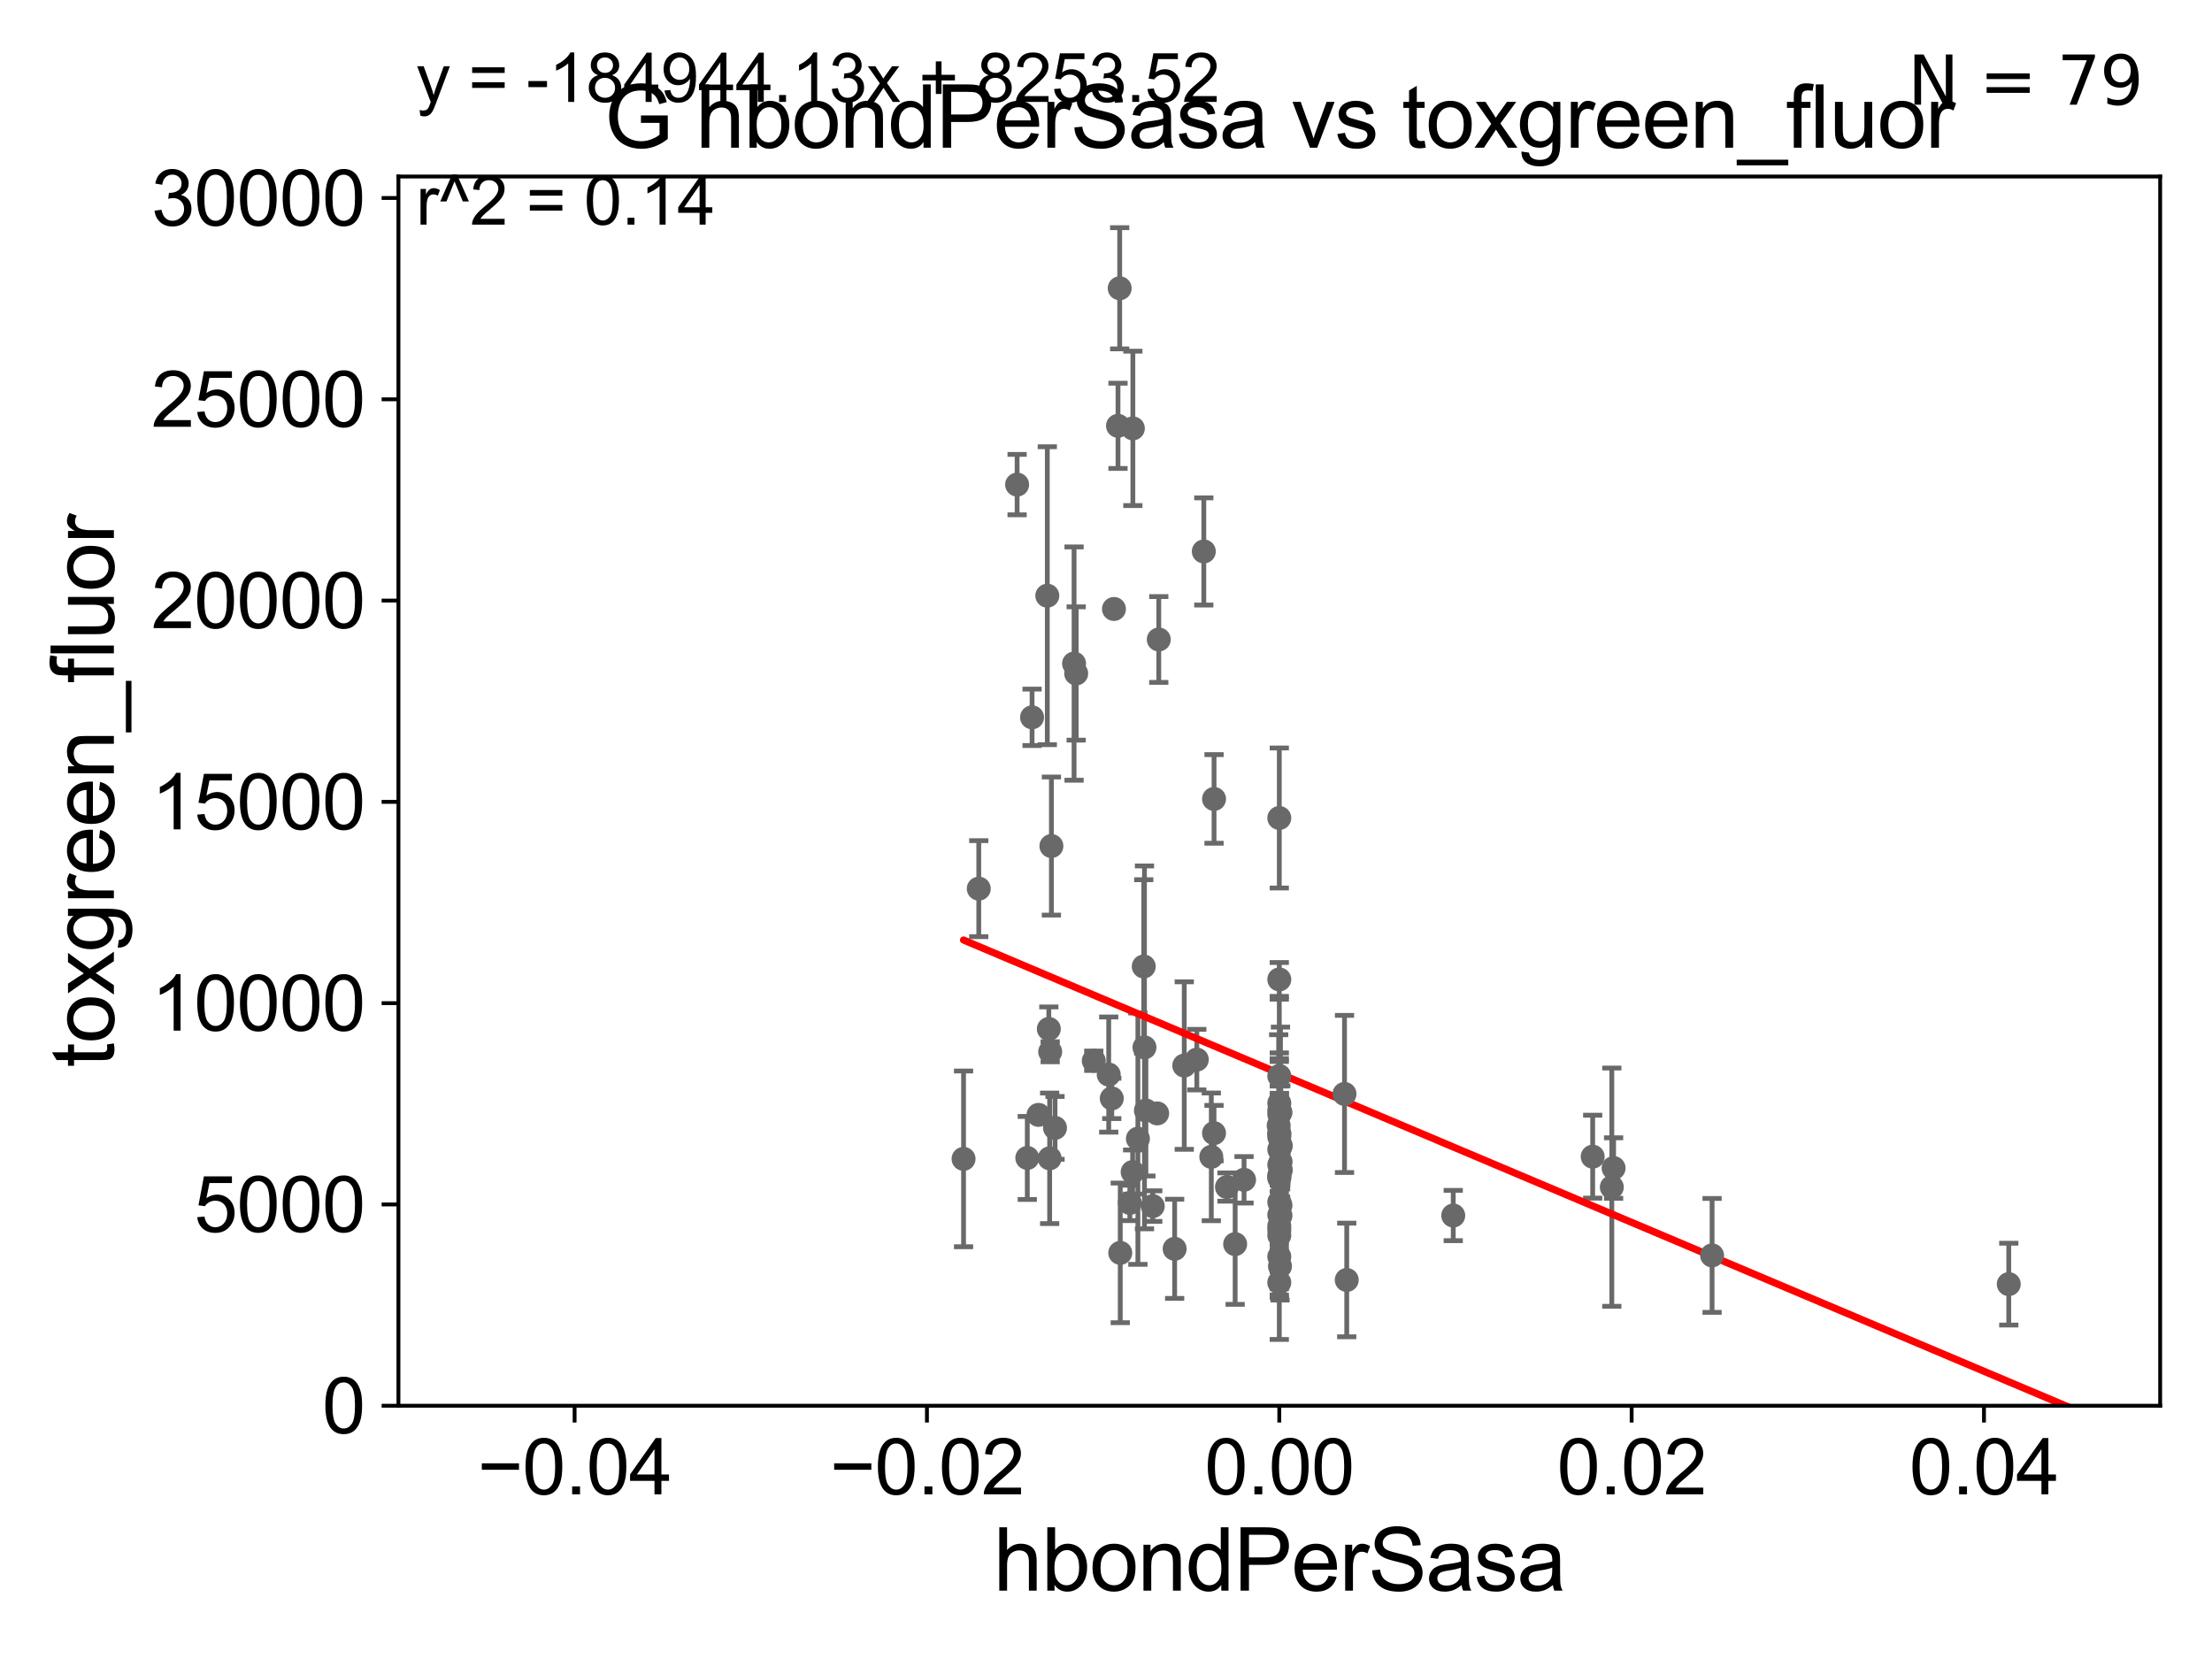 <?xml version="1.0" encoding="utf-8" standalone="no"?>
<!DOCTYPE svg PUBLIC "-//W3C//DTD SVG 1.1//EN"
  "http://www.w3.org/Graphics/SVG/1.1/DTD/svg11.dtd">
<svg xmlns:xlink="http://www.w3.org/1999/xlink" width="460.8pt" height="345.6pt" viewBox="0 0 460.8 345.6" xmlns="http://www.w3.org/2000/svg" version="1.1">
 <defs>
  <style type="text/css">*{stroke-linejoin: round; stroke-linecap: butt}</style>
 </defs>
 <g id="figure_1">
  <g id="patch_1">
   <path d="M 0 345.6 
L 460.8 345.6 
L 460.8 0 
L 0 0 
z
" style="fill: #ffffff"/>
  </g>
  <g id="axes_1">
   <g id="patch_2">
    <path d="M 83 292.84 
L 450 292.84 
L 450 36.775 
L 83 36.775 
z
" style="fill: #ffffff"/>
   </g>
   <g id="PathCollection_1">
    <defs>
     <path id="m9d2b59960c" d="M 0 1.118 
C 0.297 1.118 0.581 1 0.791 0.791 
C 1 0.581 1.118 0.297 1.118 0 
C 1.118 -0.297 1 -0.581 0.791 -0.791 
C 0.581 -1 0.297 -1.118 0 -1.118 
C -0.297 -1.118 -0.581 -1 -0.791 -0.791 
C -1 -0.581 -1.118 -0.297 -1.118 0 
C -1.118 0.297 -1 0.581 -0.791 0.791 
C -0.581 1 -0.297 1.118 0 1.118 
z
" style="stroke: #696969"/>
    </defs>
    <g clip-path="url(#pcb712b240a)">
     <use xlink:href="#m9d2b59960c" x="266.5" y="224.149" style="fill: #696969; stroke: #696969"/>
     <use xlink:href="#m9d2b59960c" x="203.897" y="185.122" style="fill: #696969; stroke: #696969"/>
     <use xlink:href="#m9d2b59960c" x="249.318" y="220.737" style="fill: #696969; stroke: #696969"/>
     <use xlink:href="#m9d2b59960c" x="238.415" y="218.193" style="fill: #696969; stroke: #696969"/>
     <use xlink:href="#m9d2b59960c" x="244.7" y="260.152" style="fill: #696969; stroke: #696969"/>
     <use xlink:href="#m9d2b59960c" x="233.37" y="260.996" style="fill: #696969; stroke: #696969"/>
     <use xlink:href="#m9d2b59960c" x="336.143" y="243.324" style="fill: #696969; stroke: #696969"/>
     <use xlink:href="#m9d2b59960c" x="218.488" y="214.346" style="fill: #696969; stroke: #696969"/>
     <use xlink:href="#m9d2b59960c" x="266.5" y="232.13" style="fill: #696969; stroke: #696969"/>
     <use xlink:href="#m9d2b59960c" x="266.5" y="257.345" style="fill: #696969; stroke: #696969"/>
     <use xlink:href="#m9d2b59960c" x="266.5" y="255.389" style="fill: #696969; stroke: #696969"/>
     <use xlink:href="#m9d2b59960c" x="266.5" y="256.17" style="fill: #696969; stroke: #696969"/>
     <use xlink:href="#m9d2b59960c" x="200.726" y="241.414" style="fill: #696969; stroke: #696969"/>
     <use xlink:href="#m9d2b59960c" x="252.337" y="240.991" style="fill: #696969; stroke: #696969"/>
     <use xlink:href="#m9d2b59960c" x="238.264" y="201.333" style="fill: #696969; stroke: #696969"/>
     <use xlink:href="#m9d2b59960c" x="238.714" y="231.337" style="fill: #696969; stroke: #696969"/>
     <use xlink:href="#m9d2b59960c" x="266.5" y="245.411" style="fill: #696969; stroke: #696969"/>
     <use xlink:href="#m9d2b59960c" x="216.339" y="232.249" style="fill: #696969; stroke: #696969"/>
     <use xlink:href="#m9d2b59960c" x="266.746" y="253.228" style="fill: #696969; stroke: #696969"/>
     <use xlink:href="#m9d2b59960c" x="255.605" y="247.283" style="fill: #696969; stroke: #696969"/>
     <use xlink:href="#m9d2b59960c" x="232.057" y="126.86" style="fill: #696969; stroke: #696969"/>
     <use xlink:href="#m9d2b59960c" x="241.395" y="133.218" style="fill: #696969; stroke: #696969"/>
     <use xlink:href="#m9d2b59960c" x="233.253" y="60.054" style="fill: #696969; stroke: #696969"/>
     <use xlink:href="#m9d2b59960c" x="235.361" y="250.593" style="fill: #696969; stroke: #696969"/>
     <use xlink:href="#m9d2b59960c" x="214.005" y="241.221" style="fill: #696969; stroke: #696969"/>
     <use xlink:href="#m9d2b59960c" x="218.661" y="241.298" style="fill: #696969; stroke: #696969"/>
     <use xlink:href="#m9d2b59960c" x="252.9" y="236.054" style="fill: #696969; stroke: #696969"/>
     <use xlink:href="#m9d2b59960c" x="259.158" y="245.773" style="fill: #696969; stroke: #696969"/>
     <use xlink:href="#m9d2b59960c" x="211.882" y="100.95" style="fill: #696969; stroke: #696969"/>
     <use xlink:href="#m9d2b59960c" x="241.062" y="231.942" style="fill: #696969; stroke: #696969"/>
     <use xlink:href="#m9d2b59960c" x="280.086" y="227.887" style="fill: #696969; stroke: #696969"/>
     <use xlink:href="#m9d2b59960c" x="280.55" y="266.64" style="fill: #696969; stroke: #696969"/>
     <use xlink:href="#m9d2b59960c" x="227.853" y="220.978" style="fill: #696969; stroke: #696969"/>
     <use xlink:href="#m9d2b59960c" x="224.189" y="140.296" style="fill: #696969; stroke: #696969"/>
     <use xlink:href="#m9d2b59960c" x="214.998" y="149.431" style="fill: #696969; stroke: #696969"/>
     <use xlink:href="#m9d2b59960c" x="266.5" y="239.45" style="fill: #696969; stroke: #696969"/>
     <use xlink:href="#m9d2b59960c" x="237.045" y="237.211" style="fill: #696969; stroke: #696969"/>
     <use xlink:href="#m9d2b59960c" x="252.908" y="166.435" style="fill: #696969; stroke: #696969"/>
     <use xlink:href="#m9d2b59960c" x="266.5" y="242.656" style="fill: #696969; stroke: #696969"/>
     <use xlink:href="#m9d2b59960c" x="223.748" y="138.234" style="fill: #696969; stroke: #696969"/>
     <use xlink:href="#m9d2b59960c" x="232.9" y="88.704" style="fill: #696969; stroke: #696969"/>
     <use xlink:href="#m9d2b59960c" x="218.173" y="124.093" style="fill: #696969; stroke: #696969"/>
     <use xlink:href="#m9d2b59960c" x="257.304" y="259.174" style="fill: #696969; stroke: #696969"/>
     <use xlink:href="#m9d2b59960c" x="266.5" y="244.806" style="fill: #696969; stroke: #696969"/>
     <use xlink:href="#m9d2b59960c" x="246.703" y="221.974" style="fill: #696969; stroke: #696969"/>
     <use xlink:href="#m9d2b59960c" x="266.5" y="229.811" style="fill: #696969; stroke: #696969"/>
     <use xlink:href="#m9d2b59960c" x="302.737" y="253.215" style="fill: #696969; stroke: #696969"/>
     <use xlink:href="#m9d2b59960c" x="235.997" y="89.24" style="fill: #696969; stroke: #696969"/>
     <use xlink:href="#m9d2b59960c" x="235.95" y="244.156" style="fill: #696969; stroke: #696969"/>
     <use xlink:href="#m9d2b59960c" x="266.5" y="253.076" style="fill: #696969; stroke: #696969"/>
     <use xlink:href="#m9d2b59960c" x="266.745" y="231.731" style="fill: #696969; stroke: #696969"/>
     <use xlink:href="#m9d2b59960c" x="250.776" y="114.876" style="fill: #696969; stroke: #696969"/>
     <use xlink:href="#m9d2b59960c" x="266.647" y="263.778" style="fill: #696969; stroke: #696969"/>
     <use xlink:href="#m9d2b59960c" x="266.815" y="238.678" style="fill: #696969; stroke: #696969"/>
     <use xlink:href="#m9d2b59960c" x="266.819" y="243.729" style="fill: #696969; stroke: #696969"/>
     <use xlink:href="#m9d2b59960c" x="486.918" y="255.364" style="fill: #696969; stroke: #696969"/>
     <use xlink:href="#m9d2b59960c" x="266.5" y="261.775" style="fill: #696969; stroke: #696969"/>
     <use xlink:href="#m9d2b59960c" x="266.5" y="231.271" style="fill: #696969; stroke: #696969"/>
     <use xlink:href="#m9d2b59960c" x="266.372" y="234.483" style="fill: #696969; stroke: #696969"/>
     <use xlink:href="#m9d2b59960c" x="240.138" y="251.258" style="fill: #696969; stroke: #696969"/>
     <use xlink:href="#m9d2b59960c" x="356.658" y="261.523" style="fill: #696969; stroke: #696969"/>
     <use xlink:href="#m9d2b59960c" x="266.5" y="236.833" style="fill: #696969; stroke: #696969"/>
     <use xlink:href="#m9d2b59960c" x="266.5" y="236.052" style="fill: #696969; stroke: #696969"/>
     <use xlink:href="#m9d2b59960c" x="219.027" y="176.243" style="fill: #696969; stroke: #696969"/>
     <use xlink:href="#m9d2b59960c" x="230.966" y="223.851" style="fill: #696969; stroke: #696969"/>
     <use xlink:href="#m9d2b59960c" x="231.602" y="228.822" style="fill: #696969; stroke: #696969"/>
     <use xlink:href="#m9d2b59960c" x="266.5" y="267.172" style="fill: #696969; stroke: #696969"/>
     <use xlink:href="#m9d2b59960c" x="219.777" y="234.958" style="fill: #696969; stroke: #696969"/>
     <use xlink:href="#m9d2b59960c" x="418.463" y="267.506" style="fill: #696969; stroke: #696969"/>
     <use xlink:href="#m9d2b59960c" x="218.773" y="219.1" style="fill: #696969; stroke: #696969"/>
     <use xlink:href="#m9d2b59960c" x="335.771" y="247.308" style="fill: #696969; stroke: #696969"/>
     <use xlink:href="#m9d2b59960c" x="266.767" y="242.015" style="fill: #696969; stroke: #696969"/>
     <use xlink:href="#m9d2b59960c" x="266.746" y="251.071" style="fill: #696969; stroke: #696969"/>
     <use xlink:href="#m9d2b59960c" x="266.5" y="245.19" style="fill: #696969; stroke: #696969"/>
     <use xlink:href="#m9d2b59960c" x="266.5" y="250.41" style="fill: #696969; stroke: #696969"/>
     <use xlink:href="#m9d2b59960c" x="331.785" y="240.953" style="fill: #696969; stroke: #696969"/>
     <use xlink:href="#m9d2b59960c" x="266.5" y="236.239" style="fill: #696969; stroke: #696969"/>
     <use xlink:href="#m9d2b59960c" x="266.5" y="204.035" style="fill: #696969; stroke: #696969"/>
     <use xlink:href="#m9d2b59960c" x="266.5" y="170.402" style="fill: #696969; stroke: #696969"/>
    </g>
   </g>
   <g id="matplotlib.axis_1">
    <g id="xtick_1">
     <g id="line2d_1">
      <defs>
       <path id="md116a4e73a" d="M 0 0 
L 0 3.5 
" style="stroke: #000000; stroke-width: 0.8"/>
      </defs>
      <g>
       <use xlink:href="#md116a4e73a" x="119.7" y="292.84" style="stroke: #000000; stroke-width: 0.8"/>
      </g>
     </g>
     <g id="text_1">
      <!-- −0.04 -->
      <g transform="translate(99.459 311.293)scale(0.16 -0.16)">
       <defs>
        <path id="ArialMT-2212" d="M 3381 1997 
L 356 1997 
L 356 2522 
L 3381 2522 
L 3381 1997 
z
" transform="scale(0.016)"/>
        <path id="ArialMT-30" d="M 266 2259 
Q 266 3072 433 3567 
Q 600 4063 929 4331 
Q 1259 4600 1759 4600 
Q 2128 4600 2406 4451 
Q 2684 4303 2865 4023 
Q 3047 3744 3150 3342 
Q 3253 2941 3253 2259 
Q 3253 1453 3087 958 
Q 2922 463 2592 192 
Q 2263 -78 1759 -78 
Q 1097 -78 719 397 
Q 266 969 266 2259 
z
M 844 2259 
Q 844 1131 1108 757 
Q 1372 384 1759 384 
Q 2147 384 2411 759 
Q 2675 1134 2675 2259 
Q 2675 3391 2411 3762 
Q 2147 4134 1753 4134 
Q 1366 4134 1134 3806 
Q 844 3388 844 2259 
z
" transform="scale(0.016)"/>
        <path id="ArialMT-2e" d="M 581 0 
L 581 641 
L 1222 641 
L 1222 0 
L 581 0 
z
" transform="scale(0.016)"/>
        <path id="ArialMT-34" d="M 2069 0 
L 2069 1097 
L 81 1097 
L 81 1613 
L 2172 4581 
L 2631 4581 
L 2631 1613 
L 3250 1613 
L 3250 1097 
L 2631 1097 
L 2631 0 
L 2069 0 
z
M 2069 1613 
L 2069 3678 
L 634 1613 
L 2069 1613 
z
" transform="scale(0.016)"/>
       </defs>
       <use xlink:href="#ArialMT-2212"/>
       <use xlink:href="#ArialMT-30" x="58.398"/>
       <use xlink:href="#ArialMT-2e" x="114.014"/>
       <use xlink:href="#ArialMT-30" x="141.797"/>
       <use xlink:href="#ArialMT-34" x="197.412"/>
      </g>
     </g>
    </g>
    <g id="xtick_2">
     <g id="line2d_2">
      <g>
       <use xlink:href="#md116a4e73a" x="193.1" y="292.84" style="stroke: #000000; stroke-width: 0.8"/>
      </g>
     </g>
     <g id="text_2">
      <!-- −0.02 -->
      <g transform="translate(172.859 311.293)scale(0.16 -0.16)">
       <defs>
        <path id="ArialMT-32" d="M 3222 541 
L 3222 0 
L 194 0 
Q 188 203 259 391 
Q 375 700 629 1000 
Q 884 1300 1366 1694 
Q 2113 2306 2375 2664 
Q 2638 3022 2638 3341 
Q 2638 3675 2398 3904 
Q 2159 4134 1775 4134 
Q 1369 4134 1125 3890 
Q 881 3647 878 3216 
L 300 3275 
Q 359 3922 746 4261 
Q 1134 4600 1788 4600 
Q 2447 4600 2831 4234 
Q 3216 3869 3216 3328 
Q 3216 3053 3103 2787 
Q 2991 2522 2730 2228 
Q 2469 1934 1863 1422 
Q 1356 997 1212 845 
Q 1069 694 975 541 
L 3222 541 
z
" transform="scale(0.016)"/>
       </defs>
       <use xlink:href="#ArialMT-2212"/>
       <use xlink:href="#ArialMT-30" x="58.398"/>
       <use xlink:href="#ArialMT-2e" x="114.014"/>
       <use xlink:href="#ArialMT-30" x="141.797"/>
       <use xlink:href="#ArialMT-32" x="197.412"/>
      </g>
     </g>
    </g>
    <g id="xtick_3">
     <g id="line2d_3">
      <g>
       <use xlink:href="#md116a4e73a" x="266.5" y="292.84" style="stroke: #000000; stroke-width: 0.8"/>
      </g>
     </g>
     <g id="text_3">
      <!-- 0.00 -->
      <g transform="translate(250.931 311.293)scale(0.16 -0.16)">
       <use xlink:href="#ArialMT-30"/>
       <use xlink:href="#ArialMT-2e" x="55.615"/>
       <use xlink:href="#ArialMT-30" x="83.398"/>
       <use xlink:href="#ArialMT-30" x="139.014"/>
      </g>
     </g>
    </g>
    <g id="xtick_4">
     <g id="line2d_4">
      <g>
       <use xlink:href="#md116a4e73a" x="339.9" y="292.84" style="stroke: #000000; stroke-width: 0.8"/>
      </g>
     </g>
     <g id="text_4">
      <!-- 0.02 -->
      <g transform="translate(324.331 311.293)scale(0.16 -0.16)">
       <use xlink:href="#ArialMT-30"/>
       <use xlink:href="#ArialMT-2e" x="55.615"/>
       <use xlink:href="#ArialMT-30" x="83.398"/>
       <use xlink:href="#ArialMT-32" x="139.014"/>
      </g>
     </g>
    </g>
    <g id="xtick_5">
     <g id="line2d_5">
      <g>
       <use xlink:href="#md116a4e73a" x="413.3" y="292.84" style="stroke: #000000; stroke-width: 0.8"/>
      </g>
     </g>
     <g id="text_5">
      <!-- 0.04 -->
      <g transform="translate(397.731 311.293)scale(0.16 -0.16)">
       <use xlink:href="#ArialMT-30"/>
       <use xlink:href="#ArialMT-2e" x="55.615"/>
       <use xlink:href="#ArialMT-30" x="83.398"/>
       <use xlink:href="#ArialMT-34" x="139.014"/>
      </g>
     </g>
    </g>
    <g id="text_6">
     <!-- hbondPerSasa -->
     <g transform="translate(206.958 331.357)scale(0.18 -0.18)">
      <defs>
       <path id="ArialMT-68" d="M 422 0 
L 422 4581 
L 984 4581 
L 984 2938 
Q 1378 3394 1978 3394 
Q 2347 3394 2619 3248 
Q 2891 3103 3008 2847 
Q 3125 2591 3125 2103 
L 3125 0 
L 2563 0 
L 2563 2103 
Q 2563 2525 2380 2717 
Q 2197 2909 1863 2909 
Q 1613 2909 1392 2779 
Q 1172 2650 1078 2428 
Q 984 2206 984 1816 
L 984 0 
L 422 0 
z
" transform="scale(0.016)"/>
       <path id="ArialMT-62" d="M 941 0 
L 419 0 
L 419 4581 
L 981 4581 
L 981 2947 
Q 1338 3394 1891 3394 
Q 2197 3394 2470 3270 
Q 2744 3147 2920 2923 
Q 3097 2700 3197 2384 
Q 3297 2069 3297 1709 
Q 3297 856 2875 390 
Q 2453 -75 1863 -75 
Q 1275 -75 941 416 
L 941 0 
z
M 934 1684 
Q 934 1088 1097 822 
Q 1363 388 1816 388 
Q 2184 388 2453 708 
Q 2722 1028 2722 1663 
Q 2722 2313 2464 2622 
Q 2206 2931 1841 2931 
Q 1472 2931 1203 2611 
Q 934 2291 934 1684 
z
" transform="scale(0.016)"/>
       <path id="ArialMT-6f" d="M 213 1659 
Q 213 2581 725 3025 
Q 1153 3394 1769 3394 
Q 2453 3394 2887 2945 
Q 3322 2497 3322 1706 
Q 3322 1066 3130 698 
Q 2938 331 2570 128 
Q 2203 -75 1769 -75 
Q 1072 -75 642 372 
Q 213 819 213 1659 
z
M 791 1659 
Q 791 1022 1069 705 
Q 1347 388 1769 388 
Q 2188 388 2466 706 
Q 2744 1025 2744 1678 
Q 2744 2294 2464 2611 
Q 2184 2928 1769 2928 
Q 1347 2928 1069 2612 
Q 791 2297 791 1659 
z
" transform="scale(0.016)"/>
       <path id="ArialMT-6e" d="M 422 0 
L 422 3319 
L 928 3319 
L 928 2847 
Q 1294 3394 1984 3394 
Q 2284 3394 2536 3286 
Q 2788 3178 2913 3003 
Q 3038 2828 3088 2588 
Q 3119 2431 3119 2041 
L 3119 0 
L 2556 0 
L 2556 2019 
Q 2556 2363 2490 2533 
Q 2425 2703 2258 2804 
Q 2091 2906 1866 2906 
Q 1506 2906 1245 2678 
Q 984 2450 984 1813 
L 984 0 
L 422 0 
z
" transform="scale(0.016)"/>
       <path id="ArialMT-64" d="M 2575 0 
L 2575 419 
Q 2259 -75 1647 -75 
Q 1250 -75 917 144 
Q 584 363 401 755 
Q 219 1147 219 1656 
Q 219 2153 384 2558 
Q 550 2963 881 3178 
Q 1213 3394 1622 3394 
Q 1922 3394 2156 3267 
Q 2391 3141 2538 2938 
L 2538 4581 
L 3097 4581 
L 3097 0 
L 2575 0 
z
M 797 1656 
Q 797 1019 1065 703 
Q 1334 388 1700 388 
Q 2069 388 2326 689 
Q 2584 991 2584 1609 
Q 2584 2291 2321 2609 
Q 2059 2928 1675 2928 
Q 1300 2928 1048 2622 
Q 797 2316 797 1656 
z
" transform="scale(0.016)"/>
       <path id="ArialMT-50" d="M 494 0 
L 494 4581 
L 2222 4581 
Q 2678 4581 2919 4538 
Q 3256 4481 3484 4323 
Q 3713 4166 3852 3881 
Q 3991 3597 3991 3256 
Q 3991 2672 3619 2267 
Q 3247 1863 2275 1863 
L 1100 1863 
L 1100 0 
L 494 0 
z
M 1100 2403 
L 2284 2403 
Q 2872 2403 3119 2622 
Q 3366 2841 3366 3238 
Q 3366 3525 3220 3729 
Q 3075 3934 2838 4000 
Q 2684 4041 2272 4041 
L 1100 4041 
L 1100 2403 
z
" transform="scale(0.016)"/>
       <path id="ArialMT-65" d="M 2694 1069 
L 3275 997 
Q 3138 488 2766 206 
Q 2394 -75 1816 -75 
Q 1088 -75 661 373 
Q 234 822 234 1631 
Q 234 2469 665 2931 
Q 1097 3394 1784 3394 
Q 2450 3394 2872 2941 
Q 3294 2488 3294 1666 
Q 3294 1616 3291 1516 
L 816 1516 
Q 847 969 1125 678 
Q 1403 388 1819 388 
Q 2128 388 2347 550 
Q 2566 713 2694 1069 
z
M 847 1978 
L 2700 1978 
Q 2663 2397 2488 2606 
Q 2219 2931 1791 2931 
Q 1403 2931 1139 2672 
Q 875 2413 847 1978 
z
" transform="scale(0.016)"/>
       <path id="ArialMT-72" d="M 416 0 
L 416 3319 
L 922 3319 
L 922 2816 
Q 1116 3169 1280 3281 
Q 1444 3394 1641 3394 
Q 1925 3394 2219 3213 
L 2025 2691 
Q 1819 2813 1613 2813 
Q 1428 2813 1281 2702 
Q 1134 2591 1072 2394 
Q 978 2094 978 1738 
L 978 0 
L 416 0 
z
" transform="scale(0.016)"/>
       <path id="ArialMT-53" d="M 288 1472 
L 859 1522 
Q 900 1178 1048 958 
Q 1197 738 1509 602 
Q 1822 466 2213 466 
Q 2559 466 2825 569 
Q 3091 672 3220 851 
Q 3350 1031 3350 1244 
Q 3350 1459 3225 1620 
Q 3100 1781 2813 1891 
Q 2628 1963 1997 2114 
Q 1366 2266 1113 2400 
Q 784 2572 623 2826 
Q 463 3081 463 3397 
Q 463 3744 659 4045 
Q 856 4347 1234 4503 
Q 1613 4659 2075 4659 
Q 2584 4659 2973 4495 
Q 3363 4331 3572 4012 
Q 3781 3694 3797 3291 
L 3216 3247 
Q 3169 3681 2898 3903 
Q 2628 4125 2100 4125 
Q 1550 4125 1298 3923 
Q 1047 3722 1047 3438 
Q 1047 3191 1225 3031 
Q 1400 2872 2139 2705 
Q 2878 2538 3153 2413 
Q 3553 2228 3743 1945 
Q 3934 1663 3934 1294 
Q 3934 928 3725 604 
Q 3516 281 3123 101 
Q 2731 -78 2241 -78 
Q 1619 -78 1198 103 
Q 778 284 539 648 
Q 300 1013 288 1472 
z
" transform="scale(0.016)"/>
       <path id="ArialMT-61" d="M 2588 409 
Q 2275 144 1986 34 
Q 1697 -75 1366 -75 
Q 819 -75 525 192 
Q 231 459 231 875 
Q 231 1119 342 1320 
Q 453 1522 633 1644 
Q 813 1766 1038 1828 
Q 1203 1872 1538 1913 
Q 2219 1994 2541 2106 
Q 2544 2222 2544 2253 
Q 2544 2597 2384 2738 
Q 2169 2928 1744 2928 
Q 1347 2928 1158 2789 
Q 969 2650 878 2297 
L 328 2372 
Q 403 2725 575 2942 
Q 747 3159 1072 3276 
Q 1397 3394 1825 3394 
Q 2250 3394 2515 3294 
Q 2781 3194 2906 3042 
Q 3031 2891 3081 2659 
Q 3109 2516 3109 2141 
L 3109 1391 
Q 3109 606 3145 398 
Q 3181 191 3288 0 
L 2700 0 
Q 2613 175 2588 409 
z
M 2541 1666 
Q 2234 1541 1622 1453 
Q 1275 1403 1131 1340 
Q 988 1278 909 1158 
Q 831 1038 831 891 
Q 831 666 1001 516 
Q 1172 366 1500 366 
Q 1825 366 2078 508 
Q 2331 650 2450 897 
Q 2541 1088 2541 1459 
L 2541 1666 
z
" transform="scale(0.016)"/>
       <path id="ArialMT-73" d="M 197 991 
L 753 1078 
Q 800 744 1014 566 
Q 1228 388 1613 388 
Q 2000 388 2187 545 
Q 2375 703 2375 916 
Q 2375 1106 2209 1216 
Q 2094 1291 1634 1406 
Q 1016 1563 777 1677 
Q 538 1791 414 1992 
Q 291 2194 291 2438 
Q 291 2659 392 2848 
Q 494 3038 669 3163 
Q 800 3259 1026 3326 
Q 1253 3394 1513 3394 
Q 1903 3394 2198 3281 
Q 2494 3169 2634 2976 
Q 2775 2784 2828 2463 
L 2278 2388 
Q 2241 2644 2061 2787 
Q 1881 2931 1553 2931 
Q 1166 2931 1000 2803 
Q 834 2675 834 2503 
Q 834 2394 903 2306 
Q 972 2216 1119 2156 
Q 1203 2125 1616 2013 
Q 2213 1853 2448 1751 
Q 2684 1650 2818 1456 
Q 2953 1263 2953 975 
Q 2953 694 2789 445 
Q 2625 197 2315 61 
Q 2006 -75 1616 -75 
Q 969 -75 630 194 
Q 291 463 197 991 
z
" transform="scale(0.016)"/>
      </defs>
      <use xlink:href="#ArialMT-68"/>
      <use xlink:href="#ArialMT-62" x="55.615"/>
      <use xlink:href="#ArialMT-6f" x="111.23"/>
      <use xlink:href="#ArialMT-6e" x="166.846"/>
      <use xlink:href="#ArialMT-64" x="222.461"/>
      <use xlink:href="#ArialMT-50" x="278.076"/>
      <use xlink:href="#ArialMT-65" x="344.775"/>
      <use xlink:href="#ArialMT-72" x="400.391"/>
      <use xlink:href="#ArialMT-53" x="433.691"/>
      <use xlink:href="#ArialMT-61" x="500.391"/>
      <use xlink:href="#ArialMT-73" x="556.006"/>
      <use xlink:href="#ArialMT-61" x="606.006"/>
     </g>
    </g>
   </g>
   <g id="matplotlib.axis_2">
    <g id="ytick_1">
     <g id="line2d_6">
      <defs>
       <path id="m39aa00f495" d="M 0 0 
L -3.5 0 
" style="stroke: #000000; stroke-width: 0.8"/>
      </defs>
      <g>
       <use xlink:href="#m39aa00f495" x="83" y="292.84" style="stroke: #000000; stroke-width: 0.8"/>
      </g>
     </g>
     <g id="text_7">
      <!-- 0 -->
      <g transform="translate(67.103 298.566)scale(0.16 -0.16)">
       <use xlink:href="#ArialMT-30"/>
      </g>
     </g>
    </g>
    <g id="ytick_2">
     <g id="line2d_7">
      <g>
       <use xlink:href="#m39aa00f495" x="83" y="250.908" style="stroke: #000000; stroke-width: 0.8"/>
      </g>
     </g>
     <g id="text_8">
      <!-- 5000 -->
      <g transform="translate(40.41 256.634)scale(0.16 -0.16)">
       <defs>
        <path id="ArialMT-35" d="M 266 1200 
L 856 1250 
Q 922 819 1161 601 
Q 1400 384 1738 384 
Q 2144 384 2425 690 
Q 2706 997 2706 1503 
Q 2706 1984 2436 2262 
Q 2166 2541 1728 2541 
Q 1456 2541 1237 2417 
Q 1019 2294 894 2097 
L 366 2166 
L 809 4519 
L 3088 4519 
L 3088 3981 
L 1259 3981 
L 1013 2750 
Q 1425 3038 1878 3038 
Q 2478 3038 2890 2622 
Q 3303 2206 3303 1553 
Q 3303 931 2941 478 
Q 2500 -78 1738 -78 
Q 1113 -78 717 272 
Q 322 622 266 1200 
z
" transform="scale(0.016)"/>
       </defs>
       <use xlink:href="#ArialMT-35"/>
       <use xlink:href="#ArialMT-30" x="55.615"/>
       <use xlink:href="#ArialMT-30" x="111.23"/>
       <use xlink:href="#ArialMT-30" x="166.846"/>
      </g>
     </g>
    </g>
    <g id="ytick_3">
     <g id="line2d_8">
      <g>
       <use xlink:href="#m39aa00f495" x="83" y="208.976" style="stroke: #000000; stroke-width: 0.8"/>
      </g>
     </g>
     <g id="text_9">
      <!-- 10000 -->
      <g transform="translate(31.512 214.702)scale(0.16 -0.16)">
       <defs>
        <path id="ArialMT-31" d="M 2384 0 
L 1822 0 
L 1822 3584 
Q 1619 3391 1289 3197 
Q 959 3003 697 2906 
L 697 3450 
Q 1169 3672 1522 3987 
Q 1875 4303 2022 4600 
L 2384 4600 
L 2384 0 
z
" transform="scale(0.016)"/>
       </defs>
       <use xlink:href="#ArialMT-31"/>
       <use xlink:href="#ArialMT-30" x="55.615"/>
       <use xlink:href="#ArialMT-30" x="111.23"/>
       <use xlink:href="#ArialMT-30" x="166.846"/>
       <use xlink:href="#ArialMT-30" x="222.461"/>
      </g>
     </g>
    </g>
    <g id="ytick_4">
     <g id="line2d_9">
      <g>
       <use xlink:href="#m39aa00f495" x="83" y="167.043" style="stroke: #000000; stroke-width: 0.8"/>
      </g>
     </g>
     <g id="text_10">
      <!-- 15000 -->
      <g transform="translate(31.512 172.77)scale(0.16 -0.16)">
       <use xlink:href="#ArialMT-31"/>
       <use xlink:href="#ArialMT-35" x="55.615"/>
       <use xlink:href="#ArialMT-30" x="111.23"/>
       <use xlink:href="#ArialMT-30" x="166.846"/>
       <use xlink:href="#ArialMT-30" x="222.461"/>
      </g>
     </g>
    </g>
    <g id="ytick_5">
     <g id="line2d_10">
      <g>
       <use xlink:href="#m39aa00f495" x="83" y="125.111" style="stroke: #000000; stroke-width: 0.8"/>
      </g>
     </g>
     <g id="text_11">
      <!-- 20000 -->
      <g transform="translate(31.512 130.837)scale(0.16 -0.16)">
       <use xlink:href="#ArialMT-32"/>
       <use xlink:href="#ArialMT-30" x="55.615"/>
       <use xlink:href="#ArialMT-30" x="111.23"/>
       <use xlink:href="#ArialMT-30" x="166.846"/>
       <use xlink:href="#ArialMT-30" x="222.461"/>
      </g>
     </g>
    </g>
    <g id="ytick_6">
     <g id="line2d_11">
      <g>
       <use xlink:href="#m39aa00f495" x="83" y="83.179" style="stroke: #000000; stroke-width: 0.8"/>
      </g>
     </g>
     <g id="text_12">
      <!-- 25000 -->
      <g transform="translate(31.512 88.905)scale(0.16 -0.16)">
       <use xlink:href="#ArialMT-32"/>
       <use xlink:href="#ArialMT-35" x="55.615"/>
       <use xlink:href="#ArialMT-30" x="111.23"/>
       <use xlink:href="#ArialMT-30" x="166.846"/>
       <use xlink:href="#ArialMT-30" x="222.461"/>
      </g>
     </g>
    </g>
    <g id="ytick_7">
     <g id="line2d_12">
      <g>
       <use xlink:href="#m39aa00f495" x="83" y="41.247" style="stroke: #000000; stroke-width: 0.8"/>
      </g>
     </g>
     <g id="text_13">
      <!-- 30000 -->
      <g transform="translate(31.512 46.973)scale(0.16 -0.16)">
       <defs>
        <path id="ArialMT-33" d="M 269 1209 
L 831 1284 
Q 928 806 1161 595 
Q 1394 384 1728 384 
Q 2125 384 2398 659 
Q 2672 934 2672 1341 
Q 2672 1728 2419 1979 
Q 2166 2231 1775 2231 
Q 1616 2231 1378 2169 
L 1441 2663 
Q 1497 2656 1531 2656 
Q 1891 2656 2178 2843 
Q 2466 3031 2466 3422 
Q 2466 3731 2256 3934 
Q 2047 4138 1716 4138 
Q 1388 4138 1169 3931 
Q 950 3725 888 3313 
L 325 3413 
Q 428 3978 793 4289 
Q 1159 4600 1703 4600 
Q 2078 4600 2393 4439 
Q 2709 4278 2876 4000 
Q 3044 3722 3044 3409 
Q 3044 3113 2884 2869 
Q 2725 2625 2413 2481 
Q 2819 2388 3044 2092 
Q 3269 1797 3269 1353 
Q 3269 753 2831 336 
Q 2394 -81 1725 -81 
Q 1122 -81 723 278 
Q 325 638 269 1209 
z
" transform="scale(0.016)"/>
       </defs>
       <use xlink:href="#ArialMT-33"/>
       <use xlink:href="#ArialMT-30" x="55.615"/>
       <use xlink:href="#ArialMT-30" x="111.23"/>
       <use xlink:href="#ArialMT-30" x="166.846"/>
       <use xlink:href="#ArialMT-30" x="222.461"/>
      </g>
     </g>
    </g>
    <g id="text_14">
     <!-- toxgreen_fluor -->
     <g transform="translate(23.724 222.34)rotate(-90)scale(0.18 -0.18)">
      <defs>
       <path id="ArialMT-74" d="M 1650 503 
L 1731 6 
Q 1494 -44 1306 -44 
Q 1000 -44 831 53 
Q 663 150 594 308 
Q 525 466 525 972 
L 525 2881 
L 113 2881 
L 113 3319 
L 525 3319 
L 525 4141 
L 1084 4478 
L 1084 3319 
L 1650 3319 
L 1650 2881 
L 1084 2881 
L 1084 941 
Q 1084 700 1114 631 
Q 1144 563 1211 522 
Q 1278 481 1403 481 
Q 1497 481 1650 503 
z
" transform="scale(0.016)"/>
       <path id="ArialMT-78" d="M 47 0 
L 1259 1725 
L 138 3319 
L 841 3319 
L 1350 2541 
Q 1494 2319 1581 2169 
Q 1719 2375 1834 2534 
L 2394 3319 
L 3066 3319 
L 1919 1756 
L 3153 0 
L 2463 0 
L 1781 1031 
L 1600 1309 
L 728 0 
L 47 0 
z
" transform="scale(0.016)"/>
       <path id="ArialMT-67" d="M 319 -275 
L 866 -356 
Q 900 -609 1056 -725 
Q 1266 -881 1628 -881 
Q 2019 -881 2231 -725 
Q 2444 -569 2519 -288 
Q 2563 -116 2559 434 
Q 2191 0 1641 0 
Q 956 0 581 494 
Q 206 988 206 1678 
Q 206 2153 378 2554 
Q 550 2956 876 3175 
Q 1203 3394 1644 3394 
Q 2231 3394 2613 2919 
L 2613 3319 
L 3131 3319 
L 3131 450 
Q 3131 -325 2973 -648 
Q 2816 -972 2473 -1159 
Q 2131 -1347 1631 -1347 
Q 1038 -1347 672 -1080 
Q 306 -813 319 -275 
z
M 784 1719 
Q 784 1066 1043 766 
Q 1303 466 1694 466 
Q 2081 466 2343 764 
Q 2606 1063 2606 1700 
Q 2606 2309 2336 2618 
Q 2066 2928 1684 2928 
Q 1309 2928 1046 2623 
Q 784 2319 784 1719 
z
" transform="scale(0.016)"/>
       <path id="ArialMT-5f" d="M -97 -1272 
L -97 -866 
L 3631 -866 
L 3631 -1272 
L -97 -1272 
z
" transform="scale(0.016)"/>
       <path id="ArialMT-66" d="M 556 0 
L 556 2881 
L 59 2881 
L 59 3319 
L 556 3319 
L 556 3672 
Q 556 4006 616 4169 
Q 697 4388 901 4523 
Q 1106 4659 1475 4659 
Q 1713 4659 2000 4603 
L 1916 4113 
Q 1741 4144 1584 4144 
Q 1328 4144 1222 4034 
Q 1116 3925 1116 3625 
L 1116 3319 
L 1763 3319 
L 1763 2881 
L 1116 2881 
L 1116 0 
L 556 0 
z
" transform="scale(0.016)"/>
       <path id="ArialMT-6c" d="M 409 0 
L 409 4581 
L 972 4581 
L 972 0 
L 409 0 
z
" transform="scale(0.016)"/>
       <path id="ArialMT-75" d="M 2597 0 
L 2597 488 
Q 2209 -75 1544 -75 
Q 1250 -75 995 37 
Q 741 150 617 320 
Q 494 491 444 738 
Q 409 903 409 1263 
L 409 3319 
L 972 3319 
L 972 1478 
Q 972 1038 1006 884 
Q 1059 663 1231 536 
Q 1403 409 1656 409 
Q 1909 409 2131 539 
Q 2353 669 2445 892 
Q 2538 1116 2538 1541 
L 2538 3319 
L 3100 3319 
L 3100 0 
L 2597 0 
z
" transform="scale(0.016)"/>
      </defs>
      <use xlink:href="#ArialMT-74"/>
      <use xlink:href="#ArialMT-6f" x="27.783"/>
      <use xlink:href="#ArialMT-78" x="83.398"/>
      <use xlink:href="#ArialMT-67" x="133.398"/>
      <use xlink:href="#ArialMT-72" x="189.014"/>
      <use xlink:href="#ArialMT-65" x="222.314"/>
      <use xlink:href="#ArialMT-65" x="277.93"/>
      <use xlink:href="#ArialMT-6e" x="333.545"/>
      <use xlink:href="#ArialMT-5f" x="389.16"/>
      <use xlink:href="#ArialMT-66" x="444.775"/>
      <use xlink:href="#ArialMT-6c" x="472.559"/>
      <use xlink:href="#ArialMT-75" x="494.775"/>
      <use xlink:href="#ArialMT-6f" x="550.391"/>
      <use xlink:href="#ArialMT-72" x="606.006"/>
     </g>
    </g>
   </g>
   <g id="LineCollection_1">
    <path d="M 266.5 227.752 
L 266.5 220.546 
" clip-path="url(#pcb712b240a)" style="fill: none; stroke: #696969"/>
    <path d="M 203.897 195.125 
L 203.897 175.12 
" clip-path="url(#pcb712b240a)" style="fill: none; stroke: #696969"/>
    <path d="M 249.318 227.045 
L 249.318 214.429 
" clip-path="url(#pcb712b240a)" style="fill: none; stroke: #696969"/>
    <path d="M 238.415 255.99 
L 238.415 180.395 
" clip-path="url(#pcb712b240a)" style="fill: none; stroke: #696969"/>
    <path d="M 244.7 270.479 
L 244.7 249.825 
" clip-path="url(#pcb712b240a)" style="fill: none; stroke: #696969"/>
    <path d="M 233.37 275.536 
L 233.37 246.456 
" clip-path="url(#pcb712b240a)" style="fill: none; stroke: #696969"/>
    <path d="M 336.143 249.625 
L 336.143 237.023 
" clip-path="url(#pcb712b240a)" style="fill: none; stroke: #696969"/>
    <path d="M 218.488 218.933 
L 218.488 209.759 
" clip-path="url(#pcb712b240a)" style="fill: none; stroke: #696969"/>
    <path d="M 266.5 238.009 
L 266.5 226.252 
" clip-path="url(#pcb712b240a)" style="fill: none; stroke: #696969"/>
    <path d="M 266.5 269.768 
L 266.5 244.921 
" clip-path="url(#pcb712b240a)" style="fill: none; stroke: #696969"/>
    <path d="M 266.5 264.935 
L 266.5 245.842 
" clip-path="url(#pcb712b240a)" style="fill: none; stroke: #696969"/>
    <path d="M 266.5 264.106 
L 266.5 248.235 
" clip-path="url(#pcb712b240a)" style="fill: none; stroke: #696969"/>
    <path d="M 200.726 259.719 
L 200.726 223.109 
" clip-path="url(#pcb712b240a)" style="fill: none; stroke: #696969"/>
    <path d="M 252.337 254.291 
L 252.337 227.69 
" clip-path="url(#pcb712b240a)" style="fill: none; stroke: #696969"/>
    <path d="M 238.264 219.402 
L 238.264 183.264 
" clip-path="url(#pcb712b240a)" style="fill: none; stroke: #696969"/>
    <path d="M 238.714 244.983 
L 238.714 217.691 
" clip-path="url(#pcb712b240a)" style="fill: none; stroke: #696969"/>
    <path d="M 266.5 254.561 
L 266.5 236.261 
" clip-path="url(#pcb712b240a)" style="fill: none; stroke: #696969"/>
    <path d="M 216.339 232.828 
L 216.339 231.671 
" clip-path="url(#pcb712b240a)" style="fill: none; stroke: #696969"/>
    <path d="M 266.746 256.978 
L 266.746 249.479 
" clip-path="url(#pcb712b240a)" style="fill: none; stroke: #696969"/>
    <path d="M 255.605 250.229 
L 255.605 244.337 
" clip-path="url(#pcb712b240a)" style="fill: none; stroke: #696969"/>
    <path d="M 232.057 127.433 
L 232.057 126.287 
" clip-path="url(#pcb712b240a)" style="fill: none; stroke: #696969"/>
    <path d="M 241.395 142.155 
L 241.395 124.281 
" clip-path="url(#pcb712b240a)" style="fill: none; stroke: #696969"/>
    <path d="M 233.253 72.677 
L 233.253 47.43 
" clip-path="url(#pcb712b240a)" style="fill: none; stroke: #696969"/>
    <path d="M 235.361 254.274 
L 235.361 246.912 
" clip-path="url(#pcb712b240a)" style="fill: none; stroke: #696969"/>
    <path d="M 214.005 249.868 
L 214.005 232.574 
" clip-path="url(#pcb712b240a)" style="fill: none; stroke: #696969"/>
    <path d="M 218.661 254.894 
L 218.661 227.701 
" clip-path="url(#pcb712b240a)" style="fill: none; stroke: #696969"/>
    <path d="M 252.9 241.833 
L 252.9 230.275 
" clip-path="url(#pcb712b240a)" style="fill: none; stroke: #696969"/>
    <path d="M 259.158 250.612 
L 259.158 240.934 
" clip-path="url(#pcb712b240a)" style="fill: none; stroke: #696969"/>
    <path d="M 211.882 107.242 
L 211.882 94.657 
" clip-path="url(#pcb712b240a)" style="fill: none; stroke: #696969"/>
    <path d="M 241.062 232.712 
L 241.062 231.172 
" clip-path="url(#pcb712b240a)" style="fill: none; stroke: #696969"/>
    <path d="M 280.086 244.257 
L 280.086 211.516 
" clip-path="url(#pcb712b240a)" style="fill: none; stroke: #696969"/>
    <path d="M 280.55 278.475 
L 280.55 254.805 
" clip-path="url(#pcb712b240a)" style="fill: none; stroke: #696969"/>
    <path d="M 227.853 222.999 
L 227.853 218.957 
" clip-path="url(#pcb712b240a)" style="fill: none; stroke: #696969"/>
    <path d="M 224.189 154.183 
L 224.189 126.41 
" clip-path="url(#pcb712b240a)" style="fill: none; stroke: #696969"/>
    <path d="M 214.998 155.306 
L 214.998 143.557 
" clip-path="url(#pcb712b240a)" style="fill: none; stroke: #696969"/>
    <path d="M 266.5 241.08 
L 266.5 237.82 
" clip-path="url(#pcb712b240a)" style="fill: none; stroke: #696969"/>
    <path d="M 237.045 263.389 
L 237.045 211.032 
" clip-path="url(#pcb712b240a)" style="fill: none; stroke: #696969"/>
    <path d="M 252.908 175.667 
L 252.908 157.202 
" clip-path="url(#pcb712b240a)" style="fill: none; stroke: #696969"/>
    <path d="M 266.5 256.34 
L 266.5 228.971 
" clip-path="url(#pcb712b240a)" style="fill: none; stroke: #696969"/>
    <path d="M 223.748 162.534 
L 223.748 113.935 
" clip-path="url(#pcb712b240a)" style="fill: none; stroke: #696969"/>
    <path d="M 232.9 97.582 
L 232.9 79.826 
" clip-path="url(#pcb712b240a)" style="fill: none; stroke: #696969"/>
    <path d="M 218.173 155.126 
L 218.173 93.061 
" clip-path="url(#pcb712b240a)" style="fill: none; stroke: #696969"/>
    <path d="M 257.304 271.716 
L 257.304 246.633 
" clip-path="url(#pcb712b240a)" style="fill: none; stroke: #696969"/>
    <path d="M 266.5 270.271 
L 266.5 219.34 
" clip-path="url(#pcb712b240a)" style="fill: none; stroke: #696969"/>
    <path d="M 246.703 239.422 
L 246.703 204.525 
" clip-path="url(#pcb712b240a)" style="fill: none; stroke: #696969"/>
    <path d="M 266.5 251.473 
L 266.5 208.149 
" clip-path="url(#pcb712b240a)" style="fill: none; stroke: #696969"/>
    <path d="M 302.737 258.454 
L 302.737 247.975 
" clip-path="url(#pcb712b240a)" style="fill: none; stroke: #696969"/>
    <path d="M 235.997 105.321 
L 235.997 73.159 
" clip-path="url(#pcb712b240a)" style="fill: none; stroke: #696969"/>
    <path d="M 235.95 248.752 
L 235.95 239.56 
" clip-path="url(#pcb712b240a)" style="fill: none; stroke: #696969"/>
    <path d="M 266.5 259.244 
L 266.5 246.908 
" clip-path="url(#pcb712b240a)" style="fill: none; stroke: #696969"/>
    <path d="M 266.745 249.499 
L 266.745 213.962 
" clip-path="url(#pcb712b240a)" style="fill: none; stroke: #696969"/>
    <path d="M 250.776 126.036 
L 250.776 103.717 
" clip-path="url(#pcb712b240a)" style="fill: none; stroke: #696969"/>
    <path d="M 266.647 270.821 
L 266.647 256.735 
" clip-path="url(#pcb712b240a)" style="fill: none; stroke: #696969"/>
    <path d="M 266.815 251.171 
L 266.815 226.185 
" clip-path="url(#pcb712b240a)" style="fill: none; stroke: #696969"/>
    <path d="M 266.819 246.735 
L 266.819 240.723 
" clip-path="url(#pcb712b240a)" style="fill: none; stroke: #696969"/>
    <path clip-path="url(#pcb712b240a)" style="fill: none; stroke: #696969"/>
    <path d="M 266.5 268.449 
L 266.5 255.101 
" clip-path="url(#pcb712b240a)" style="fill: none; stroke: #696969"/>
    <path d="M 266.5 234.647 
L 266.5 227.894 
" clip-path="url(#pcb712b240a)" style="fill: none; stroke: #696969"/>
    <path d="M 266.372 253.412 
L 266.372 215.553 
" clip-path="url(#pcb712b240a)" style="fill: none; stroke: #696969"/>
    <path d="M 240.138 254.445 
L 240.138 248.072 
" clip-path="url(#pcb712b240a)" style="fill: none; stroke: #696969"/>
    <path d="M 356.658 273.386 
L 356.658 249.66 
" clip-path="url(#pcb712b240a)" style="fill: none; stroke: #696969"/>
    <path d="M 266.5 242.14 
L 266.5 231.527 
" clip-path="url(#pcb712b240a)" style="fill: none; stroke: #696969"/>
    <path d="M 266.5 240.951 
L 266.5 231.152 
" clip-path="url(#pcb712b240a)" style="fill: none; stroke: #696969"/>
    <path d="M 219.027 190.626 
L 219.027 161.86 
" clip-path="url(#pcb712b240a)" style="fill: none; stroke: #696969"/>
    <path d="M 230.966 235.843 
L 230.966 211.858 
" clip-path="url(#pcb712b240a)" style="fill: none; stroke: #696969"/>
    <path d="M 231.602 233.021 
L 231.602 224.622 
" clip-path="url(#pcb712b240a)" style="fill: none; stroke: #696969"/>
    <path d="M 266.5 279.026 
L 266.5 255.319 
" clip-path="url(#pcb712b240a)" style="fill: none; stroke: #696969"/>
    <path d="M 219.777 241.503 
L 219.777 228.413 
" clip-path="url(#pcb712b240a)" style="fill: none; stroke: #696969"/>
    <path d="M 418.463 276.028 
L 418.463 258.985 
" clip-path="url(#pcb712b240a)" style="fill: none; stroke: #696969"/>
    <path d="M 218.773 221.188 
L 218.773 217.012 
" clip-path="url(#pcb712b240a)" style="fill: none; stroke: #696969"/>
    <path d="M 335.771 272.125 
L 335.771 222.491 
" clip-path="url(#pcb712b240a)" style="fill: none; stroke: #696969"/>
    <path d="M 266.767 247.669 
L 266.767 236.361 
" clip-path="url(#pcb712b240a)" style="fill: none; stroke: #696969"/>
    <path d="M 266.746 252.853 
L 266.746 249.289 
" clip-path="url(#pcb712b240a)" style="fill: none; stroke: #696969"/>
    <path d="M 266.5 251.667 
L 266.5 238.713 
" clip-path="url(#pcb712b240a)" style="fill: none; stroke: #696969"/>
    <path d="M 266.5 260.231 
L 266.5 240.589 
" clip-path="url(#pcb712b240a)" style="fill: none; stroke: #696969"/>
    <path d="M 331.785 249.592 
L 331.785 232.315 
" clip-path="url(#pcb712b240a)" style="fill: none; stroke: #696969"/>
    <path d="M 266.5 251.354 
L 266.5 221.124 
" clip-path="url(#pcb712b240a)" style="fill: none; stroke: #696969"/>
    <path d="M 266.5 207.56 
L 266.5 200.51 
" clip-path="url(#pcb712b240a)" style="fill: none; stroke: #696969"/>
    <path d="M 266.5 184.987 
L 266.5 155.818 
" clip-path="url(#pcb712b240a)" style="fill: none; stroke: #696969"/>
   </g>
   <g id="line2d_13">
    <defs>
     <path id="m64226f0ee6" d="M 2 0 
L -2 -0 
" style="stroke: #696969"/>
    </defs>
    <g clip-path="url(#pcb712b240a)">
     <use xlink:href="#m64226f0ee6" x="266.5" y="227.752" style="fill: #696969; stroke: #696969"/>
     <use xlink:href="#m64226f0ee6" x="203.897" y="195.125" style="fill: #696969; stroke: #696969"/>
     <use xlink:href="#m64226f0ee6" x="249.318" y="227.045" style="fill: #696969; stroke: #696969"/>
     <use xlink:href="#m64226f0ee6" x="238.415" y="255.99" style="fill: #696969; stroke: #696969"/>
     <use xlink:href="#m64226f0ee6" x="244.7" y="270.479" style="fill: #696969; stroke: #696969"/>
     <use xlink:href="#m64226f0ee6" x="233.37" y="275.536" style="fill: #696969; stroke: #696969"/>
     <use xlink:href="#m64226f0ee6" x="336.143" y="249.625" style="fill: #696969; stroke: #696969"/>
     <use xlink:href="#m64226f0ee6" x="218.488" y="218.933" style="fill: #696969; stroke: #696969"/>
     <use xlink:href="#m64226f0ee6" x="266.5" y="238.009" style="fill: #696969; stroke: #696969"/>
     <use xlink:href="#m64226f0ee6" x="266.5" y="269.768" style="fill: #696969; stroke: #696969"/>
     <use xlink:href="#m64226f0ee6" x="266.5" y="264.935" style="fill: #696969; stroke: #696969"/>
     <use xlink:href="#m64226f0ee6" x="266.5" y="264.106" style="fill: #696969; stroke: #696969"/>
     <use xlink:href="#m64226f0ee6" x="200.726" y="259.719" style="fill: #696969; stroke: #696969"/>
     <use xlink:href="#m64226f0ee6" x="252.337" y="254.291" style="fill: #696969; stroke: #696969"/>
     <use xlink:href="#m64226f0ee6" x="238.264" y="219.402" style="fill: #696969; stroke: #696969"/>
     <use xlink:href="#m64226f0ee6" x="238.714" y="244.983" style="fill: #696969; stroke: #696969"/>
     <use xlink:href="#m64226f0ee6" x="266.5" y="254.561" style="fill: #696969; stroke: #696969"/>
     <use xlink:href="#m64226f0ee6" x="216.339" y="232.828" style="fill: #696969; stroke: #696969"/>
     <use xlink:href="#m64226f0ee6" x="266.746" y="256.978" style="fill: #696969; stroke: #696969"/>
     <use xlink:href="#m64226f0ee6" x="255.605" y="250.229" style="fill: #696969; stroke: #696969"/>
     <use xlink:href="#m64226f0ee6" x="232.057" y="127.433" style="fill: #696969; stroke: #696969"/>
     <use xlink:href="#m64226f0ee6" x="241.395" y="142.155" style="fill: #696969; stroke: #696969"/>
     <use xlink:href="#m64226f0ee6" x="233.253" y="72.677" style="fill: #696969; stroke: #696969"/>
     <use xlink:href="#m64226f0ee6" x="235.361" y="254.274" style="fill: #696969; stroke: #696969"/>
     <use xlink:href="#m64226f0ee6" x="214.005" y="249.868" style="fill: #696969; stroke: #696969"/>
     <use xlink:href="#m64226f0ee6" x="218.661" y="254.894" style="fill: #696969; stroke: #696969"/>
     <use xlink:href="#m64226f0ee6" x="252.9" y="241.833" style="fill: #696969; stroke: #696969"/>
     <use xlink:href="#m64226f0ee6" x="259.158" y="250.612" style="fill: #696969; stroke: #696969"/>
     <use xlink:href="#m64226f0ee6" x="211.882" y="107.242" style="fill: #696969; stroke: #696969"/>
     <use xlink:href="#m64226f0ee6" x="241.062" y="232.712" style="fill: #696969; stroke: #696969"/>
     <use xlink:href="#m64226f0ee6" x="280.086" y="244.257" style="fill: #696969; stroke: #696969"/>
     <use xlink:href="#m64226f0ee6" x="280.55" y="278.475" style="fill: #696969; stroke: #696969"/>
     <use xlink:href="#m64226f0ee6" x="227.853" y="222.999" style="fill: #696969; stroke: #696969"/>
     <use xlink:href="#m64226f0ee6" x="224.189" y="154.183" style="fill: #696969; stroke: #696969"/>
     <use xlink:href="#m64226f0ee6" x="214.998" y="155.306" style="fill: #696969; stroke: #696969"/>
     <use xlink:href="#m64226f0ee6" x="266.5" y="241.08" style="fill: #696969; stroke: #696969"/>
     <use xlink:href="#m64226f0ee6" x="237.045" y="263.389" style="fill: #696969; stroke: #696969"/>
     <use xlink:href="#m64226f0ee6" x="252.908" y="175.667" style="fill: #696969; stroke: #696969"/>
     <use xlink:href="#m64226f0ee6" x="266.5" y="256.34" style="fill: #696969; stroke: #696969"/>
     <use xlink:href="#m64226f0ee6" x="223.748" y="162.534" style="fill: #696969; stroke: #696969"/>
     <use xlink:href="#m64226f0ee6" x="232.9" y="97.582" style="fill: #696969; stroke: #696969"/>
     <use xlink:href="#m64226f0ee6" x="218.173" y="155.126" style="fill: #696969; stroke: #696969"/>
     <use xlink:href="#m64226f0ee6" x="257.304" y="271.716" style="fill: #696969; stroke: #696969"/>
     <use xlink:href="#m64226f0ee6" x="266.5" y="270.271" style="fill: #696969; stroke: #696969"/>
     <use xlink:href="#m64226f0ee6" x="246.703" y="239.422" style="fill: #696969; stroke: #696969"/>
     <use xlink:href="#m64226f0ee6" x="266.5" y="251.473" style="fill: #696969; stroke: #696969"/>
     <use xlink:href="#m64226f0ee6" x="302.737" y="258.454" style="fill: #696969; stroke: #696969"/>
     <use xlink:href="#m64226f0ee6" x="235.997" y="105.321" style="fill: #696969; stroke: #696969"/>
     <use xlink:href="#m64226f0ee6" x="235.95" y="248.752" style="fill: #696969; stroke: #696969"/>
     <use xlink:href="#m64226f0ee6" x="266.5" y="259.244" style="fill: #696969; stroke: #696969"/>
     <use xlink:href="#m64226f0ee6" x="266.745" y="249.499" style="fill: #696969; stroke: #696969"/>
     <use xlink:href="#m64226f0ee6" x="250.776" y="126.036" style="fill: #696969; stroke: #696969"/>
     <use xlink:href="#m64226f0ee6" x="266.647" y="270.821" style="fill: #696969; stroke: #696969"/>
     <use xlink:href="#m64226f0ee6" x="266.815" y="251.171" style="fill: #696969; stroke: #696969"/>
     <use xlink:href="#m64226f0ee6" x="266.819" y="246.735" style="fill: #696969; stroke: #696969"/>
     <use xlink:href="#m64226f0ee6" x="486.918" y="258.806" style="fill: #696969; stroke: #696969"/>
     <use xlink:href="#m64226f0ee6" x="266.5" y="268.449" style="fill: #696969; stroke: #696969"/>
     <use xlink:href="#m64226f0ee6" x="266.5" y="234.647" style="fill: #696969; stroke: #696969"/>
     <use xlink:href="#m64226f0ee6" x="266.372" y="253.412" style="fill: #696969; stroke: #696969"/>
     <use xlink:href="#m64226f0ee6" x="240.138" y="254.445" style="fill: #696969; stroke: #696969"/>
     <use xlink:href="#m64226f0ee6" x="356.658" y="273.386" style="fill: #696969; stroke: #696969"/>
     <use xlink:href="#m64226f0ee6" x="266.5" y="242.14" style="fill: #696969; stroke: #696969"/>
     <use xlink:href="#m64226f0ee6" x="266.5" y="240.951" style="fill: #696969; stroke: #696969"/>
     <use xlink:href="#m64226f0ee6" x="219.027" y="190.626" style="fill: #696969; stroke: #696969"/>
     <use xlink:href="#m64226f0ee6" x="230.966" y="235.843" style="fill: #696969; stroke: #696969"/>
     <use xlink:href="#m64226f0ee6" x="231.602" y="233.021" style="fill: #696969; stroke: #696969"/>
     <use xlink:href="#m64226f0ee6" x="266.5" y="279.026" style="fill: #696969; stroke: #696969"/>
     <use xlink:href="#m64226f0ee6" x="219.777" y="241.503" style="fill: #696969; stroke: #696969"/>
     <use xlink:href="#m64226f0ee6" x="418.463" y="276.028" style="fill: #696969; stroke: #696969"/>
     <use xlink:href="#m64226f0ee6" x="218.773" y="221.188" style="fill: #696969; stroke: #696969"/>
     <use xlink:href="#m64226f0ee6" x="335.771" y="272.125" style="fill: #696969; stroke: #696969"/>
     <use xlink:href="#m64226f0ee6" x="266.767" y="247.669" style="fill: #696969; stroke: #696969"/>
     <use xlink:href="#m64226f0ee6" x="266.746" y="252.853" style="fill: #696969; stroke: #696969"/>
     <use xlink:href="#m64226f0ee6" x="266.5" y="251.667" style="fill: #696969; stroke: #696969"/>
     <use xlink:href="#m64226f0ee6" x="266.5" y="260.231" style="fill: #696969; stroke: #696969"/>
     <use xlink:href="#m64226f0ee6" x="331.785" y="249.592" style="fill: #696969; stroke: #696969"/>
     <use xlink:href="#m64226f0ee6" x="266.5" y="251.354" style="fill: #696969; stroke: #696969"/>
     <use xlink:href="#m64226f0ee6" x="266.5" y="207.56" style="fill: #696969; stroke: #696969"/>
     <use xlink:href="#m64226f0ee6" x="266.5" y="184.987" style="fill: #696969; stroke: #696969"/>
    </g>
   </g>
   <g id="line2d_14">
    <g clip-path="url(#pcb712b240a)">
     <use xlink:href="#m64226f0ee6" x="266.5" y="220.546" style="fill: #696969; stroke: #696969"/>
     <use xlink:href="#m64226f0ee6" x="203.897" y="175.12" style="fill: #696969; stroke: #696969"/>
     <use xlink:href="#m64226f0ee6" x="249.318" y="214.429" style="fill: #696969; stroke: #696969"/>
     <use xlink:href="#m64226f0ee6" x="238.415" y="180.395" style="fill: #696969; stroke: #696969"/>
     <use xlink:href="#m64226f0ee6" x="244.7" y="249.825" style="fill: #696969; stroke: #696969"/>
     <use xlink:href="#m64226f0ee6" x="233.37" y="246.456" style="fill: #696969; stroke: #696969"/>
     <use xlink:href="#m64226f0ee6" x="336.143" y="237.023" style="fill: #696969; stroke: #696969"/>
     <use xlink:href="#m64226f0ee6" x="218.488" y="209.759" style="fill: #696969; stroke: #696969"/>
     <use xlink:href="#m64226f0ee6" x="266.5" y="226.252" style="fill: #696969; stroke: #696969"/>
     <use xlink:href="#m64226f0ee6" x="266.5" y="244.921" style="fill: #696969; stroke: #696969"/>
     <use xlink:href="#m64226f0ee6" x="266.5" y="245.842" style="fill: #696969; stroke: #696969"/>
     <use xlink:href="#m64226f0ee6" x="266.5" y="248.235" style="fill: #696969; stroke: #696969"/>
     <use xlink:href="#m64226f0ee6" x="200.726" y="223.109" style="fill: #696969; stroke: #696969"/>
     <use xlink:href="#m64226f0ee6" x="252.337" y="227.69" style="fill: #696969; stroke: #696969"/>
     <use xlink:href="#m64226f0ee6" x="238.264" y="183.264" style="fill: #696969; stroke: #696969"/>
     <use xlink:href="#m64226f0ee6" x="238.714" y="217.691" style="fill: #696969; stroke: #696969"/>
     <use xlink:href="#m64226f0ee6" x="266.5" y="236.261" style="fill: #696969; stroke: #696969"/>
     <use xlink:href="#m64226f0ee6" x="216.339" y="231.671" style="fill: #696969; stroke: #696969"/>
     <use xlink:href="#m64226f0ee6" x="266.746" y="249.479" style="fill: #696969; stroke: #696969"/>
     <use xlink:href="#m64226f0ee6" x="255.605" y="244.337" style="fill: #696969; stroke: #696969"/>
     <use xlink:href="#m64226f0ee6" x="232.057" y="126.287" style="fill: #696969; stroke: #696969"/>
     <use xlink:href="#m64226f0ee6" x="241.395" y="124.281" style="fill: #696969; stroke: #696969"/>
     <use xlink:href="#m64226f0ee6" x="233.253" y="47.43" style="fill: #696969; stroke: #696969"/>
     <use xlink:href="#m64226f0ee6" x="235.361" y="246.912" style="fill: #696969; stroke: #696969"/>
     <use xlink:href="#m64226f0ee6" x="214.005" y="232.574" style="fill: #696969; stroke: #696969"/>
     <use xlink:href="#m64226f0ee6" x="218.661" y="227.701" style="fill: #696969; stroke: #696969"/>
     <use xlink:href="#m64226f0ee6" x="252.9" y="230.275" style="fill: #696969; stroke: #696969"/>
     <use xlink:href="#m64226f0ee6" x="259.158" y="240.934" style="fill: #696969; stroke: #696969"/>
     <use xlink:href="#m64226f0ee6" x="211.882" y="94.657" style="fill: #696969; stroke: #696969"/>
     <use xlink:href="#m64226f0ee6" x="241.062" y="231.172" style="fill: #696969; stroke: #696969"/>
     <use xlink:href="#m64226f0ee6" x="280.086" y="211.516" style="fill: #696969; stroke: #696969"/>
     <use xlink:href="#m64226f0ee6" x="280.55" y="254.805" style="fill: #696969; stroke: #696969"/>
     <use xlink:href="#m64226f0ee6" x="227.853" y="218.957" style="fill: #696969; stroke: #696969"/>
     <use xlink:href="#m64226f0ee6" x="224.189" y="126.41" style="fill: #696969; stroke: #696969"/>
     <use xlink:href="#m64226f0ee6" x="214.998" y="143.557" style="fill: #696969; stroke: #696969"/>
     <use xlink:href="#m64226f0ee6" x="266.5" y="237.82" style="fill: #696969; stroke: #696969"/>
     <use xlink:href="#m64226f0ee6" x="237.045" y="211.032" style="fill: #696969; stroke: #696969"/>
     <use xlink:href="#m64226f0ee6" x="252.908" y="157.202" style="fill: #696969; stroke: #696969"/>
     <use xlink:href="#m64226f0ee6" x="266.5" y="228.971" style="fill: #696969; stroke: #696969"/>
     <use xlink:href="#m64226f0ee6" x="223.748" y="113.935" style="fill: #696969; stroke: #696969"/>
     <use xlink:href="#m64226f0ee6" x="232.9" y="79.826" style="fill: #696969; stroke: #696969"/>
     <use xlink:href="#m64226f0ee6" x="218.173" y="93.061" style="fill: #696969; stroke: #696969"/>
     <use xlink:href="#m64226f0ee6" x="257.304" y="246.633" style="fill: #696969; stroke: #696969"/>
     <use xlink:href="#m64226f0ee6" x="266.5" y="219.34" style="fill: #696969; stroke: #696969"/>
     <use xlink:href="#m64226f0ee6" x="246.703" y="204.525" style="fill: #696969; stroke: #696969"/>
     <use xlink:href="#m64226f0ee6" x="266.5" y="208.149" style="fill: #696969; stroke: #696969"/>
     <use xlink:href="#m64226f0ee6" x="302.737" y="247.975" style="fill: #696969; stroke: #696969"/>
     <use xlink:href="#m64226f0ee6" x="235.997" y="73.159" style="fill: #696969; stroke: #696969"/>
     <use xlink:href="#m64226f0ee6" x="235.95" y="239.56" style="fill: #696969; stroke: #696969"/>
     <use xlink:href="#m64226f0ee6" x="266.5" y="246.908" style="fill: #696969; stroke: #696969"/>
     <use xlink:href="#m64226f0ee6" x="266.745" y="213.962" style="fill: #696969; stroke: #696969"/>
     <use xlink:href="#m64226f0ee6" x="250.776" y="103.717" style="fill: #696969; stroke: #696969"/>
     <use xlink:href="#m64226f0ee6" x="266.647" y="256.735" style="fill: #696969; stroke: #696969"/>
     <use xlink:href="#m64226f0ee6" x="266.815" y="226.185" style="fill: #696969; stroke: #696969"/>
     <use xlink:href="#m64226f0ee6" x="266.819" y="240.723" style="fill: #696969; stroke: #696969"/>
     <use xlink:href="#m64226f0ee6" x="486.918" y="251.922" style="fill: #696969; stroke: #696969"/>
     <use xlink:href="#m64226f0ee6" x="266.5" y="255.101" style="fill: #696969; stroke: #696969"/>
     <use xlink:href="#m64226f0ee6" x="266.5" y="227.894" style="fill: #696969; stroke: #696969"/>
     <use xlink:href="#m64226f0ee6" x="266.372" y="215.553" style="fill: #696969; stroke: #696969"/>
     <use xlink:href="#m64226f0ee6" x="240.138" y="248.072" style="fill: #696969; stroke: #696969"/>
     <use xlink:href="#m64226f0ee6" x="356.658" y="249.66" style="fill: #696969; stroke: #696969"/>
     <use xlink:href="#m64226f0ee6" x="266.5" y="231.527" style="fill: #696969; stroke: #696969"/>
     <use xlink:href="#m64226f0ee6" x="266.5" y="231.152" style="fill: #696969; stroke: #696969"/>
     <use xlink:href="#m64226f0ee6" x="219.027" y="161.86" style="fill: #696969; stroke: #696969"/>
     <use xlink:href="#m64226f0ee6" x="230.966" y="211.858" style="fill: #696969; stroke: #696969"/>
     <use xlink:href="#m64226f0ee6" x="231.602" y="224.622" style="fill: #696969; stroke: #696969"/>
     <use xlink:href="#m64226f0ee6" x="266.5" y="255.319" style="fill: #696969; stroke: #696969"/>
     <use xlink:href="#m64226f0ee6" x="219.777" y="228.413" style="fill: #696969; stroke: #696969"/>
     <use xlink:href="#m64226f0ee6" x="418.463" y="258.985" style="fill: #696969; stroke: #696969"/>
     <use xlink:href="#m64226f0ee6" x="218.773" y="217.012" style="fill: #696969; stroke: #696969"/>
     <use xlink:href="#m64226f0ee6" x="335.771" y="222.491" style="fill: #696969; stroke: #696969"/>
     <use xlink:href="#m64226f0ee6" x="266.767" y="236.361" style="fill: #696969; stroke: #696969"/>
     <use xlink:href="#m64226f0ee6" x="266.746" y="249.289" style="fill: #696969; stroke: #696969"/>
     <use xlink:href="#m64226f0ee6" x="266.5" y="238.713" style="fill: #696969; stroke: #696969"/>
     <use xlink:href="#m64226f0ee6" x="266.5" y="240.589" style="fill: #696969; stroke: #696969"/>
     <use xlink:href="#m64226f0ee6" x="331.785" y="232.315" style="fill: #696969; stroke: #696969"/>
     <use xlink:href="#m64226f0ee6" x="266.5" y="221.124" style="fill: #696969; stroke: #696969"/>
     <use xlink:href="#m64226f0ee6" x="266.5" y="200.51" style="fill: #696969; stroke: #696969"/>
     <use xlink:href="#m64226f0ee6" x="266.5" y="155.818" style="fill: #696969; stroke: #696969"/>
    </g>
   </g>
   <g id="line2d_15">
    <path d="M 266.5 223.622 
L 203.897 197.165 
L 249.318 216.361 
L 238.415 211.753 
L 244.7 214.409 
L 233.37 209.621 
L 336.143 253.055 
L 218.488 203.331 
L 266.5 223.622 
L 266.5 223.622 
L 266.5 223.622 
L 266.5 223.622 
L 200.726 195.825 
L 252.337 217.637 
L 238.264 211.689 
L 238.714 211.879 
L 266.5 223.622 
L 216.339 202.423 
L 266.746 223.726 
L 255.605 219.018 
L 232.057 209.066 
L 241.395 213.012 
L 233.253 209.571 
L 235.361 210.462 
L 214.005 201.437 
L 218.661 203.404 
L 252.9 217.875 
L 259.158 220.519 
L 211.882 200.539 
L 241.062 212.871 
L 280.086 229.364 
L 280.55 229.56 
L 227.853 207.289 
L 224.189 205.741 
L 214.998 201.857 
L 266.5 223.622 
L 237.045 211.174 
L 252.908 217.878 
L 266.5 223.622 
L 223.748 205.554 
L 232.9 209.422 
L 218.173 203.198 
L 257.304 219.736 
L 266.5 223.622 
L 246.703 215.255 
L 266.5 223.622 
L 302.737 238.937 
L 235.997 210.731 
L 235.95 210.711 
L 266.5 223.622 
L 266.745 223.726 
L 250.776 216.977 
L 266.647 223.684 
L 266.815 223.756 
L 266.819 223.757 
L 461.8 306.16 
M 461.8 306.16 
L 266.5 223.622 
L 266.5 223.622 
L 266.372 223.568 
L 240.138 212.481 
L 356.658 261.725 
L 266.5 223.622 
L 266.5 223.622 
L 219.027 203.559 
L 230.966 208.605 
L 231.602 208.874 
L 266.5 223.622 
L 219.777 203.876 
L 418.463 287.845 
L 218.773 203.452 
L 335.771 252.898 
L 266.767 223.735 
L 266.746 223.726 
L 266.5 223.622 
L 266.5 223.622 
L 331.785 251.213 
L 266.5 223.622 
L 266.5 223.622 
L 266.5 223.622 
" clip-path="url(#pcb712b240a)" style="fill: none; stroke: #ff0000; stroke-width: 1.5; stroke-linecap: square"/>
   </g>
   <g id="line2d_16">
    <defs>
     <path id="mb0b6051bc6" d="M 0 2 
C 0.53 2 1.039 1.789 1.414 1.414 
C 1.789 1.039 2 0.53 2 0 
C 2 -0.53 1.789 -1.039 1.414 -1.414 
C 1.039 -1.789 0.53 -2 0 -2 
C -0.53 -2 -1.039 -1.789 -1.414 -1.414 
C -1.789 -1.039 -2 -0.53 -2 0 
C -2 0.53 -1.789 1.039 -1.414 1.414 
C -1.039 1.789 -0.53 2 0 2 
z
" style="stroke: #696969"/>
    </defs>
    <g clip-path="url(#pcb712b240a)">
     <use xlink:href="#mb0b6051bc6" x="266.5" y="224.149" style="fill: #696969; stroke: #696969"/>
     <use xlink:href="#mb0b6051bc6" x="203.897" y="185.122" style="fill: #696969; stroke: #696969"/>
     <use xlink:href="#mb0b6051bc6" x="249.318" y="220.737" style="fill: #696969; stroke: #696969"/>
     <use xlink:href="#mb0b6051bc6" x="238.415" y="218.193" style="fill: #696969; stroke: #696969"/>
     <use xlink:href="#mb0b6051bc6" x="244.7" y="260.152" style="fill: #696969; stroke: #696969"/>
     <use xlink:href="#mb0b6051bc6" x="233.37" y="260.996" style="fill: #696969; stroke: #696969"/>
     <use xlink:href="#mb0b6051bc6" x="336.143" y="243.324" style="fill: #696969; stroke: #696969"/>
     <use xlink:href="#mb0b6051bc6" x="218.488" y="214.346" style="fill: #696969; stroke: #696969"/>
     <use xlink:href="#mb0b6051bc6" x="266.5" y="232.13" style="fill: #696969; stroke: #696969"/>
     <use xlink:href="#mb0b6051bc6" x="266.5" y="257.345" style="fill: #696969; stroke: #696969"/>
     <use xlink:href="#mb0b6051bc6" x="266.5" y="255.389" style="fill: #696969; stroke: #696969"/>
     <use xlink:href="#mb0b6051bc6" x="266.5" y="256.17" style="fill: #696969; stroke: #696969"/>
     <use xlink:href="#mb0b6051bc6" x="200.726" y="241.414" style="fill: #696969; stroke: #696969"/>
     <use xlink:href="#mb0b6051bc6" x="252.337" y="240.991" style="fill: #696969; stroke: #696969"/>
     <use xlink:href="#mb0b6051bc6" x="238.264" y="201.333" style="fill: #696969; stroke: #696969"/>
     <use xlink:href="#mb0b6051bc6" x="238.714" y="231.337" style="fill: #696969; stroke: #696969"/>
     <use xlink:href="#mb0b6051bc6" x="266.5" y="245.411" style="fill: #696969; stroke: #696969"/>
     <use xlink:href="#mb0b6051bc6" x="216.339" y="232.249" style="fill: #696969; stroke: #696969"/>
     <use xlink:href="#mb0b6051bc6" x="266.746" y="253.228" style="fill: #696969; stroke: #696969"/>
     <use xlink:href="#mb0b6051bc6" x="255.605" y="247.283" style="fill: #696969; stroke: #696969"/>
     <use xlink:href="#mb0b6051bc6" x="232.057" y="126.86" style="fill: #696969; stroke: #696969"/>
     <use xlink:href="#mb0b6051bc6" x="241.395" y="133.218" style="fill: #696969; stroke: #696969"/>
     <use xlink:href="#mb0b6051bc6" x="233.253" y="60.054" style="fill: #696969; stroke: #696969"/>
     <use xlink:href="#mb0b6051bc6" x="235.361" y="250.593" style="fill: #696969; stroke: #696969"/>
     <use xlink:href="#mb0b6051bc6" x="214.005" y="241.221" style="fill: #696969; stroke: #696969"/>
     <use xlink:href="#mb0b6051bc6" x="218.661" y="241.298" style="fill: #696969; stroke: #696969"/>
     <use xlink:href="#mb0b6051bc6" x="252.9" y="236.054" style="fill: #696969; stroke: #696969"/>
     <use xlink:href="#mb0b6051bc6" x="259.158" y="245.773" style="fill: #696969; stroke: #696969"/>
     <use xlink:href="#mb0b6051bc6" x="211.882" y="100.95" style="fill: #696969; stroke: #696969"/>
     <use xlink:href="#mb0b6051bc6" x="241.062" y="231.942" style="fill: #696969; stroke: #696969"/>
     <use xlink:href="#mb0b6051bc6" x="280.086" y="227.887" style="fill: #696969; stroke: #696969"/>
     <use xlink:href="#mb0b6051bc6" x="280.55" y="266.64" style="fill: #696969; stroke: #696969"/>
     <use xlink:href="#mb0b6051bc6" x="227.853" y="220.978" style="fill: #696969; stroke: #696969"/>
     <use xlink:href="#mb0b6051bc6" x="224.189" y="140.296" style="fill: #696969; stroke: #696969"/>
     <use xlink:href="#mb0b6051bc6" x="214.998" y="149.431" style="fill: #696969; stroke: #696969"/>
     <use xlink:href="#mb0b6051bc6" x="266.5" y="239.45" style="fill: #696969; stroke: #696969"/>
     <use xlink:href="#mb0b6051bc6" x="237.045" y="237.211" style="fill: #696969; stroke: #696969"/>
     <use xlink:href="#mb0b6051bc6" x="252.908" y="166.435" style="fill: #696969; stroke: #696969"/>
     <use xlink:href="#mb0b6051bc6" x="266.5" y="242.656" style="fill: #696969; stroke: #696969"/>
     <use xlink:href="#mb0b6051bc6" x="223.748" y="138.234" style="fill: #696969; stroke: #696969"/>
     <use xlink:href="#mb0b6051bc6" x="232.9" y="88.704" style="fill: #696969; stroke: #696969"/>
     <use xlink:href="#mb0b6051bc6" x="218.173" y="124.093" style="fill: #696969; stroke: #696969"/>
     <use xlink:href="#mb0b6051bc6" x="257.304" y="259.174" style="fill: #696969; stroke: #696969"/>
     <use xlink:href="#mb0b6051bc6" x="266.5" y="244.806" style="fill: #696969; stroke: #696969"/>
     <use xlink:href="#mb0b6051bc6" x="246.703" y="221.974" style="fill: #696969; stroke: #696969"/>
     <use xlink:href="#mb0b6051bc6" x="266.5" y="229.811" style="fill: #696969; stroke: #696969"/>
     <use xlink:href="#mb0b6051bc6" x="302.737" y="253.215" style="fill: #696969; stroke: #696969"/>
     <use xlink:href="#mb0b6051bc6" x="235.997" y="89.24" style="fill: #696969; stroke: #696969"/>
     <use xlink:href="#mb0b6051bc6" x="235.95" y="244.156" style="fill: #696969; stroke: #696969"/>
     <use xlink:href="#mb0b6051bc6" x="266.5" y="253.076" style="fill: #696969; stroke: #696969"/>
     <use xlink:href="#mb0b6051bc6" x="266.745" y="231.731" style="fill: #696969; stroke: #696969"/>
     <use xlink:href="#mb0b6051bc6" x="250.776" y="114.876" style="fill: #696969; stroke: #696969"/>
     <use xlink:href="#mb0b6051bc6" x="266.647" y="263.778" style="fill: #696969; stroke: #696969"/>
     <use xlink:href="#mb0b6051bc6" x="266.815" y="238.678" style="fill: #696969; stroke: #696969"/>
     <use xlink:href="#mb0b6051bc6" x="266.819" y="243.729" style="fill: #696969; stroke: #696969"/>
     <use xlink:href="#mb0b6051bc6" x="486.918" y="255.364" style="fill: #696969; stroke: #696969"/>
     <use xlink:href="#mb0b6051bc6" x="266.5" y="261.775" style="fill: #696969; stroke: #696969"/>
     <use xlink:href="#mb0b6051bc6" x="266.5" y="231.271" style="fill: #696969; stroke: #696969"/>
     <use xlink:href="#mb0b6051bc6" x="266.372" y="234.483" style="fill: #696969; stroke: #696969"/>
     <use xlink:href="#mb0b6051bc6" x="240.138" y="251.258" style="fill: #696969; stroke: #696969"/>
     <use xlink:href="#mb0b6051bc6" x="356.658" y="261.523" style="fill: #696969; stroke: #696969"/>
     <use xlink:href="#mb0b6051bc6" x="266.5" y="236.833" style="fill: #696969; stroke: #696969"/>
     <use xlink:href="#mb0b6051bc6" x="266.5" y="236.052" style="fill: #696969; stroke: #696969"/>
     <use xlink:href="#mb0b6051bc6" x="219.027" y="176.243" style="fill: #696969; stroke: #696969"/>
     <use xlink:href="#mb0b6051bc6" x="230.966" y="223.851" style="fill: #696969; stroke: #696969"/>
     <use xlink:href="#mb0b6051bc6" x="231.602" y="228.822" style="fill: #696969; stroke: #696969"/>
     <use xlink:href="#mb0b6051bc6" x="266.5" y="267.172" style="fill: #696969; stroke: #696969"/>
     <use xlink:href="#mb0b6051bc6" x="219.777" y="234.958" style="fill: #696969; stroke: #696969"/>
     <use xlink:href="#mb0b6051bc6" x="418.463" y="267.506" style="fill: #696969; stroke: #696969"/>
     <use xlink:href="#mb0b6051bc6" x="218.773" y="219.1" style="fill: #696969; stroke: #696969"/>
     <use xlink:href="#mb0b6051bc6" x="335.771" y="247.308" style="fill: #696969; stroke: #696969"/>
     <use xlink:href="#mb0b6051bc6" x="266.767" y="242.015" style="fill: #696969; stroke: #696969"/>
     <use xlink:href="#mb0b6051bc6" x="266.746" y="251.071" style="fill: #696969; stroke: #696969"/>
     <use xlink:href="#mb0b6051bc6" x="266.5" y="245.19" style="fill: #696969; stroke: #696969"/>
     <use xlink:href="#mb0b6051bc6" x="266.5" y="250.41" style="fill: #696969; stroke: #696969"/>
     <use xlink:href="#mb0b6051bc6" x="331.785" y="240.953" style="fill: #696969; stroke: #696969"/>
     <use xlink:href="#mb0b6051bc6" x="266.5" y="236.239" style="fill: #696969; stroke: #696969"/>
     <use xlink:href="#mb0b6051bc6" x="266.5" y="204.035" style="fill: #696969; stroke: #696969"/>
     <use xlink:href="#mb0b6051bc6" x="266.5" y="170.402" style="fill: #696969; stroke: #696969"/>
    </g>
   </g>
   <g id="patch_3">
    <path d="M 83 292.84 
L 83 36.775 
" style="fill: none; stroke: #000000; stroke-width: 0.8; stroke-linejoin: miter; stroke-linecap: square"/>
   </g>
   <g id="patch_4">
    <path d="M 450 292.84 
L 450 36.775 
" style="fill: none; stroke: #000000; stroke-width: 0.8; stroke-linejoin: miter; stroke-linecap: square"/>
   </g>
   <g id="patch_5">
    <path d="M 83 292.84 
L 450 292.84 
" style="fill: none; stroke: #000000; stroke-width: 0.8; stroke-linejoin: miter; stroke-linecap: square"/>
   </g>
   <g id="patch_6">
    <path d="M 83 36.775 
L 450 36.775 
" style="fill: none; stroke: #000000; stroke-width: 0.8; stroke-linejoin: miter; stroke-linecap: square"/>
   </g>
   <g id="text_15">
    <!-- N = 79 -->
    <g transform="translate(397.411 21.806)scale(0.14 -0.14)">
     <defs>
      <path id="DejaVuSans-4e" d="M 628 4666 
L 1478 4666 
L 3547 763 
L 3547 4666 
L 4159 4666 
L 4159 0 
L 3309 0 
L 1241 3903 
L 1241 0 
L 628 0 
L 628 4666 
z
" transform="scale(0.016)"/>
      <path id="DejaVuSans-20" transform="scale(0.016)"/>
      <path id="DejaVuSans-3d" d="M 678 2906 
L 4684 2906 
L 4684 2381 
L 678 2381 
L 678 2906 
z
M 678 1631 
L 4684 1631 
L 4684 1100 
L 678 1100 
L 678 1631 
z
" transform="scale(0.016)"/>
      <path id="DejaVuSans-37" d="M 525 4666 
L 3525 4666 
L 3525 4397 
L 1831 0 
L 1172 0 
L 2766 4134 
L 525 4134 
L 525 4666 
z
" transform="scale(0.016)"/>
      <path id="DejaVuSans-39" d="M 703 97 
L 703 672 
Q 941 559 1184 500 
Q 1428 441 1663 441 
Q 2288 441 2617 861 
Q 2947 1281 2994 2138 
Q 2813 1869 2534 1725 
Q 2256 1581 1919 1581 
Q 1219 1581 811 2004 
Q 403 2428 403 3163 
Q 403 3881 828 4315 
Q 1253 4750 1959 4750 
Q 2769 4750 3195 4129 
Q 3622 3509 3622 2328 
Q 3622 1225 3098 567 
Q 2575 -91 1691 -91 
Q 1453 -91 1209 -44 
Q 966 3 703 97 
z
M 1959 2075 
Q 2384 2075 2632 2365 
Q 2881 2656 2881 3163 
Q 2881 3666 2632 3958 
Q 2384 4250 1959 4250 
Q 1534 4250 1286 3958 
Q 1038 3666 1038 3163 
Q 1038 2656 1286 2365 
Q 1534 2075 1959 2075 
z
" transform="scale(0.016)"/>
     </defs>
     <use xlink:href="#DejaVuSans-4e"/>
     <use xlink:href="#DejaVuSans-20" x="74.805"/>
     <use xlink:href="#DejaVuSans-3d" x="106.592"/>
     <use xlink:href="#DejaVuSans-20" x="190.381"/>
     <use xlink:href="#DejaVuSans-37" x="222.168"/>
     <use xlink:href="#DejaVuSans-39" x="285.791"/>
    </g>
   </g>
   <g id="text_16">
    <!-- r^2 = 0.14 -->
    <g transform="translate(86.67 46.796)scale(0.14 -0.14)">
     <defs>
      <path id="ArialMT-5e" d="M 747 2156 
L 169 2156 
L 1272 4659 
L 1725 4659 
L 2834 2156 
L 2269 2156 
L 1497 4022 
L 747 2156 
z
" transform="scale(0.016)"/>
      <path id="ArialMT-20" transform="scale(0.016)"/>
      <path id="ArialMT-3d" d="M 3381 2694 
L 356 2694 
L 356 3219 
L 3381 3219 
L 3381 2694 
z
M 3381 1303 
L 356 1303 
L 356 1828 
L 3381 1828 
L 3381 1303 
z
" transform="scale(0.016)"/>
     </defs>
     <use xlink:href="#ArialMT-72"/>
     <use xlink:href="#ArialMT-5e" x="33.301"/>
     <use xlink:href="#ArialMT-32" x="80.225"/>
     <use xlink:href="#ArialMT-20" x="135.84"/>
     <use xlink:href="#ArialMT-3d" x="163.623"/>
     <use xlink:href="#ArialMT-20" x="222.021"/>
     <use xlink:href="#ArialMT-30" x="249.805"/>
     <use xlink:href="#ArialMT-2e" x="305.42"/>
     <use xlink:href="#ArialMT-31" x="333.203"/>
     <use xlink:href="#ArialMT-34" x="388.818"/>
    </g>
   </g>
   <g id="text_17">
    <!-- y = -184944.13x + 8253.52 -->
    <g transform="translate(86.67 21.231)scale(0.14 -0.14)">
     <defs>
      <path id="ArialMT-79" d="M 397 -1278 
L 334 -750 
Q 519 -800 656 -800 
Q 844 -800 956 -737 
Q 1069 -675 1141 -563 
Q 1194 -478 1313 -144 
Q 1328 -97 1363 -6 
L 103 3319 
L 709 3319 
L 1400 1397 
Q 1534 1031 1641 628 
Q 1738 1016 1872 1384 
L 2581 3319 
L 3144 3319 
L 1881 -56 
Q 1678 -603 1566 -809 
Q 1416 -1088 1222 -1217 
Q 1028 -1347 759 -1347 
Q 597 -1347 397 -1278 
z
" transform="scale(0.016)"/>
      <path id="ArialMT-2d" d="M 203 1375 
L 203 1941 
L 1931 1941 
L 1931 1375 
L 203 1375 
z
" transform="scale(0.016)"/>
      <path id="ArialMT-38" d="M 1131 2484 
Q 781 2613 612 2850 
Q 444 3088 444 3419 
Q 444 3919 803 4259 
Q 1163 4600 1759 4600 
Q 2359 4600 2725 4251 
Q 3091 3903 3091 3403 
Q 3091 3084 2923 2848 
Q 2756 2613 2416 2484 
Q 2838 2347 3058 2040 
Q 3278 1734 3278 1309 
Q 3278 722 2862 322 
Q 2447 -78 1769 -78 
Q 1091 -78 675 323 
Q 259 725 259 1325 
Q 259 1772 486 2073 
Q 713 2375 1131 2484 
z
M 1019 3438 
Q 1019 3113 1228 2906 
Q 1438 2700 1772 2700 
Q 2097 2700 2305 2904 
Q 2513 3109 2513 3406 
Q 2513 3716 2298 3927 
Q 2084 4138 1766 4138 
Q 1444 4138 1231 3931 
Q 1019 3725 1019 3438 
z
M 838 1322 
Q 838 1081 952 856 
Q 1066 631 1291 507 
Q 1516 384 1775 384 
Q 2178 384 2440 643 
Q 2703 903 2703 1303 
Q 2703 1709 2433 1975 
Q 2163 2241 1756 2241 
Q 1359 2241 1098 1978 
Q 838 1716 838 1322 
z
" transform="scale(0.016)"/>
      <path id="ArialMT-39" d="M 350 1059 
L 891 1109 
Q 959 728 1153 556 
Q 1347 384 1650 384 
Q 1909 384 2104 503 
Q 2300 622 2425 820 
Q 2550 1019 2634 1356 
Q 2719 1694 2719 2044 
Q 2719 2081 2716 2156 
Q 2547 1888 2255 1720 
Q 1963 1553 1622 1553 
Q 1053 1553 659 1965 
Q 266 2378 266 3053 
Q 266 3750 677 4175 
Q 1088 4600 1706 4600 
Q 2153 4600 2523 4359 
Q 2894 4119 3086 3673 
Q 3278 3228 3278 2384 
Q 3278 1506 3087 986 
Q 2897 466 2520 194 
Q 2144 -78 1638 -78 
Q 1100 -78 759 220 
Q 419 519 350 1059 
z
M 2653 3081 
Q 2653 3566 2395 3850 
Q 2138 4134 1775 4134 
Q 1400 4134 1122 3828 
Q 844 3522 844 3034 
Q 844 2597 1108 2323 
Q 1372 2050 1759 2050 
Q 2150 2050 2401 2323 
Q 2653 2597 2653 3081 
z
" transform="scale(0.016)"/>
      <path id="ArialMT-2b" d="M 1603 741 
L 1603 1997 
L 356 1997 
L 356 2522 
L 1603 2522 
L 1603 3769 
L 2134 3769 
L 2134 2522 
L 3381 2522 
L 3381 1997 
L 2134 1997 
L 2134 741 
L 1603 741 
z
" transform="scale(0.016)"/>
     </defs>
     <use xlink:href="#ArialMT-79"/>
     <use xlink:href="#ArialMT-20" x="50"/>
     <use xlink:href="#ArialMT-3d" x="77.783"/>
     <use xlink:href="#ArialMT-20" x="136.182"/>
     <use xlink:href="#ArialMT-2d" x="163.965"/>
     <use xlink:href="#ArialMT-31" x="197.266"/>
     <use xlink:href="#ArialMT-38" x="252.881"/>
     <use xlink:href="#ArialMT-34" x="308.496"/>
     <use xlink:href="#ArialMT-39" x="364.111"/>
     <use xlink:href="#ArialMT-34" x="419.727"/>
     <use xlink:href="#ArialMT-34" x="475.342"/>
     <use xlink:href="#ArialMT-2e" x="530.957"/>
     <use xlink:href="#ArialMT-31" x="558.74"/>
     <use xlink:href="#ArialMT-33" x="614.355"/>
     <use xlink:href="#ArialMT-78" x="669.971"/>
     <use xlink:href="#ArialMT-20" x="719.971"/>
     <use xlink:href="#ArialMT-2b" x="747.754"/>
     <use xlink:href="#ArialMT-20" x="806.152"/>
     <use xlink:href="#ArialMT-38" x="833.936"/>
     <use xlink:href="#ArialMT-32" x="889.551"/>
     <use xlink:href="#ArialMT-35" x="945.166"/>
     <use xlink:href="#ArialMT-33" x="1000.781"/>
     <use xlink:href="#ArialMT-2e" x="1056.396"/>
     <use xlink:href="#ArialMT-35" x="1084.18"/>
     <use xlink:href="#ArialMT-32" x="1139.795"/>
    </g>
   </g>
   <g id="text_18">
    <!-- G hbondPerSasa vs toxgreen_fluor -->
    <g transform="translate(125.924 30.775)scale(0.18 -0.18)">
     <defs>
      <path id="ArialMT-47" d="M 2638 1797 
L 2638 2334 
L 4578 2338 
L 4578 638 
Q 4131 281 3656 101 
Q 3181 -78 2681 -78 
Q 2006 -78 1454 211 
Q 903 500 622 1047 
Q 341 1594 341 2269 
Q 341 2938 620 3517 
Q 900 4097 1425 4378 
Q 1950 4659 2634 4659 
Q 3131 4659 3532 4498 
Q 3934 4338 4162 4050 
Q 4391 3763 4509 3300 
L 3963 3150 
Q 3859 3500 3706 3700 
Q 3553 3900 3268 4020 
Q 2984 4141 2638 4141 
Q 2222 4141 1919 4014 
Q 1616 3888 1430 3681 
Q 1244 3475 1141 3228 
Q 966 2803 966 2306 
Q 966 1694 1177 1281 
Q 1388 869 1791 669 
Q 2194 469 2647 469 
Q 3041 469 3416 620 
Q 3791 772 3984 944 
L 3984 1797 
L 2638 1797 
z
" transform="scale(0.016)"/>
      <path id="ArialMT-76" d="M 1344 0 
L 81 3319 
L 675 3319 
L 1388 1331 
Q 1503 1009 1600 663 
Q 1675 925 1809 1294 
L 2547 3319 
L 3125 3319 
L 1869 0 
L 1344 0 
z
" transform="scale(0.016)"/>
     </defs>
     <use xlink:href="#ArialMT-47"/>
     <use xlink:href="#ArialMT-20" x="77.783"/>
     <use xlink:href="#ArialMT-68" x="105.566"/>
     <use xlink:href="#ArialMT-62" x="161.182"/>
     <use xlink:href="#ArialMT-6f" x="216.797"/>
     <use xlink:href="#ArialMT-6e" x="272.412"/>
     <use xlink:href="#ArialMT-64" x="328.027"/>
     <use xlink:href="#ArialMT-50" x="383.643"/>
     <use xlink:href="#ArialMT-65" x="450.342"/>
     <use xlink:href="#ArialMT-72" x="505.957"/>
     <use xlink:href="#ArialMT-53" x="539.258"/>
     <use xlink:href="#ArialMT-61" x="605.957"/>
     <use xlink:href="#ArialMT-73" x="661.572"/>
     <use xlink:href="#ArialMT-61" x="711.572"/>
     <use xlink:href="#ArialMT-20" x="767.188"/>
     <use xlink:href="#ArialMT-76" x="794.971"/>
     <use xlink:href="#ArialMT-73" x="844.971"/>
     <use xlink:href="#ArialMT-20" x="894.971"/>
     <use xlink:href="#ArialMT-74" x="922.754"/>
     <use xlink:href="#ArialMT-6f" x="950.537"/>
     <use xlink:href="#ArialMT-78" x="1006.152"/>
     <use xlink:href="#ArialMT-67" x="1056.152"/>
     <use xlink:href="#ArialMT-72" x="1111.768"/>
     <use xlink:href="#ArialMT-65" x="1145.068"/>
     <use xlink:href="#ArialMT-65" x="1200.684"/>
     <use xlink:href="#ArialMT-6e" x="1256.299"/>
     <use xlink:href="#ArialMT-5f" x="1311.914"/>
     <use xlink:href="#ArialMT-66" x="1367.529"/>
     <use xlink:href="#ArialMT-6c" x="1395.312"/>
     <use xlink:href="#ArialMT-75" x="1417.529"/>
     <use xlink:href="#ArialMT-6f" x="1473.145"/>
     <use xlink:href="#ArialMT-72" x="1528.76"/>
    </g>
   </g>
  </g>
 </g>
 <defs>
  <clipPath id="pcb712b240a">
   <rect x="83" y="36.775" width="367" height="256.065"/>
  </clipPath>
 </defs>
</svg>
